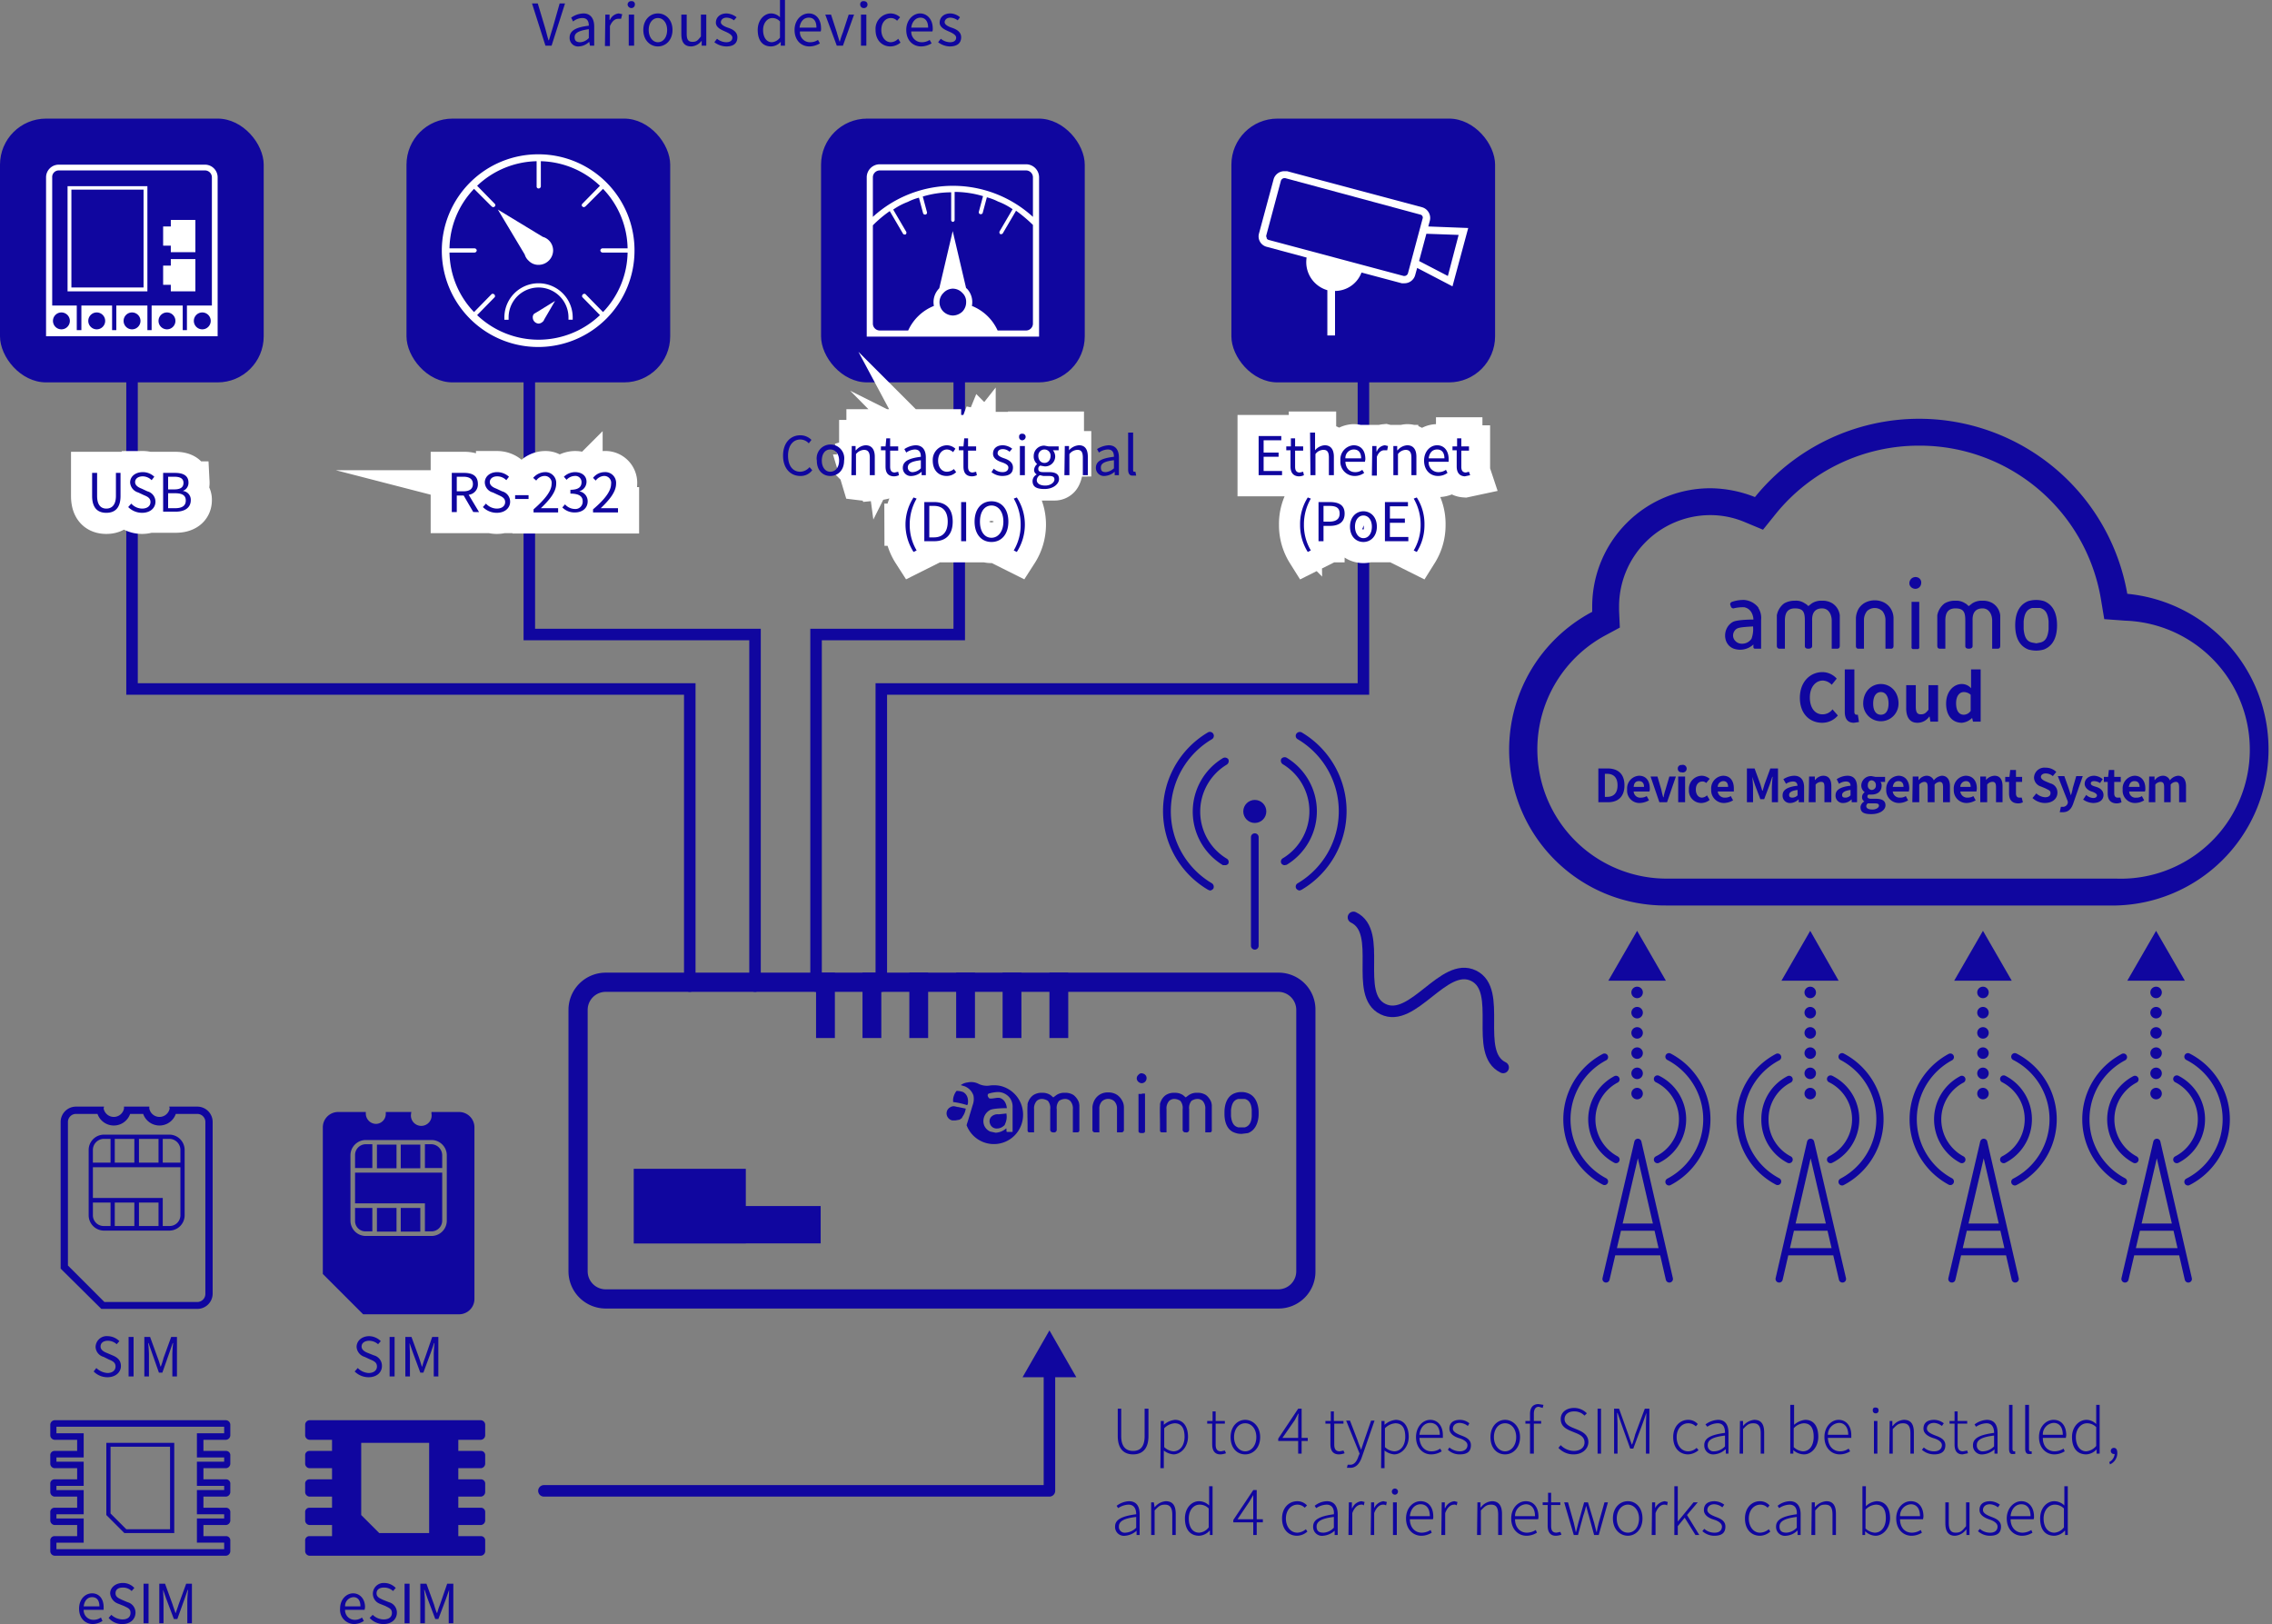 <svg xmlns="http://www.w3.org/2000/svg" viewBox="0 0 591.9 423.1"><rect x="0" y="0" width="591.9" height="423.1" fill="#808080" stroke="none"/><defs><style>.cls-1{fill:#10069f}.cls-2{fill:#fff}.cls-4,.cls-6,.cls-7{fill:none;stroke:#10069f;stroke-linecap:round}.cls-6,.cls-7{stroke-linejoin:round}.cls-4,.cls-6{stroke-width:3px}.cls-4{stroke-miterlimit:10}.cls-6{stroke-dasharray:0 5.27}.cls-7{stroke-width:1.88px}</style></defs><g id="レイヤー_2" data-name="レイヤー 2"><g id="レイヤー_2-2" data-name="レイヤー 2"><path class="cls-1" d="M500 117.4a47.9 47.9 0 0147.3 39.8l.9 5.4 5.5.4a33.6 33.6 0 01-2.4 67.2H434a33.7 33.7 0 01-15.9-63.3l3.9-2.1-.2-4.4v-1.1a23.8 23.8 0 0123.7-23.8 23 23 0 019 1.8l4.8 2 3.3-4.1a48 48 0 0137.4-17.8m0-7a55.1 55.1 0 00-42.8 20.4 32.1 32.1 0 00-11.7-2.3 30.8 30.8 0 00-30.7 30.8v1.4a40.6 40.6 0 0019.2 76.5h117.3a40.7 40.7 0 002.9-81.2 55.1 55.1 0 00-54.2-45.6z" transform="translate(0 -1.3)"/><path class="cls-1" d="M458.1 159.6a5.2 5.2 0 00-3.7-2 9.3 9.3 0 00-3.2.5c-.6.3-.5.7-.3 1.1a.7.7 0 00.7.6 10.4 10.4 0 012.8-.3c2.4.5 2.4 3.2 2.4 3.2s-4.1 0-5.3.6c-2.8 1.5-2.8 5.9.2 7a5.1 5.1 0 005.1-1.1c0 .8-.1 1.1.5 1.1h1.5v-7.5a4.9 4.9 0 00-.7-3.1m-4.3 9.3a2.3 2.3 0 01-2.2-1.5 2.1 2.1 0 01.4-2c.6-.7 1.3-.8 4.7-1a7.2 7.2 0 01-.4 3.2 2.9 2.9 0 01-2.5 1.3m25.5-7.4a4.3 4.3 0 00-1.9-3.1 4.8 4.8 0 00-2.7-.7 4.5 4.5 0 00-2.7.7l-.9.7a3.1 3.1 0 00-.9-.7 4 4 0 00-2.6-.7 5.5 5.5 0 00-2.8.7 5 5 0 00-1.9 3.1v7.9c0 .8.6.8.7.8h1.4V163c0-1.6.4-3.2 2.6-3.2s2.6 1 2.6 3.2v6.6c0 .6.5.7.9.7s1-.1 1-.7V163c-.1-2.2.9-3.2 2.6-3.2s2.5 1.6 2.5 3.2v7.3h1.4c.2 0 .7 0 .7-.8zm41.8 0a4.3 4.3 0 00-1.9-3.1 4.8 4.8 0 00-2.7-.7 4.5 4.5 0 00-2.7.7l-.9.7c-.3-.2-.6-.6-.9-.7a4.2 4.2 0 00-2.6-.7 5.2 5.2 0 00-2.8.7 5 5 0 00-1.9 3.1v7.9c0 .8.5.8.7.8h1.4V163c0-1.6.4-3.2 2.6-3.2s2.6 1 2.6 3.2v6.6c0 .6.5.7.9.7s1-.1 1-.7V163c-.1-2.2.9-3.2 2.6-3.2s2.5 1.6 2.5 3.2v7.3h1.4c.2 0 .7 0 .7-.8zm-28.5-1.7a4.5 4.5 0 00-1.9-1.7 5.5 5.5 0 00-4.6 0 4.5 4.5 0 00-1.9 1.7 5.5 5.5 0 00-.7 2.4v7.3c0 .5.3.7.6.7h1.5v-7.4a3.7 3.7 0 01.8-2.4 2.9 2.9 0 014 0 3.7 3.7 0 01.8 2.4v7.4h1.5c.3 0 .6-.2.6-.7v-7.3a4.8 4.8 0 00-.7-2.4m6.4-5.2a1.6 1.6 0 01-1.5-1 1.6 1.6 0 01.4-1.6 1.6 1.6 0 011.6-.4 1.4 1.4 0 011 1.6 1.5 1.5 0 01-1.5 1.4m1 14.9v-11.5h-2v11.5c0 .4-.1.6.3.8h1.4c.4-.2.3-.4.3-.8m32.5-11.7a7.7 7.7 0 00-2-.3 7.9 7.9 0 00-2.1.3c-1.5.6-3.4 2.1-3.4 6.3s1.9 5.7 3.4 6.3a7.9 7.9 0 002.1.3 7.7 7.7 0 002-.3c1.5-.6 3.4-2.1 3.4-6.3s-1.9-5.7-3.4-6.3m1.2 7.3c-.2 2.1-.8 3.2-2.2 3.5l-1 .2-1.1-.2c-1.4-.3-2-1.4-2.2-3.5v-2c.2-2.1.8-3.1 2.2-3.5h2.1c1.4.4 2 1.4 2.2 3.5v2m-64.8 17.9c0-4.2 2.7-6.7 5.9-6.7a5 5 0 013.7 1.7l-1.3 1.6a3.4 3.4 0 00-2.3-1.1c-1.9 0-3.4 1.7-3.4 4.4s1.3 4.4 3.3 4.4a3.2 3.2 0 002.6-1.3l1.4 1.6a5.3 5.3 0 01-4.1 1.9c-3.2 0-5.8-2.3-5.8-6.5zm11.7 3.6v-11h2.5v11.1c0 .5.3.7.5.7h.4l.3 1.9-1.3.2c-1.8 0-2.4-1.2-2.4-2.9zm4.8-2.1c0-3.2 2.2-5.1 4.6-5.1s4.6 1.9 4.6 5.1a4.6 4.6 0 11-9.2 0zm6.6 0c0-1.8-.7-3-2-3s-2 1.2-2 3 .7 2.9 2 2.9 2-1.1 2-2.9zm4.6 1.2v-6h2.5v5.6c0 1.5.4 2 1.3 2s1.3-.3 2-1.2v-6.4h2.5v9.5h-2l-.2-1.3h-.1a3.7 3.7 0 01-3.1 1.6c-2 0-2.9-1.5-2.9-3.8zm10.4-1.2c0-3.2 2-5.1 4.1-5.1a3.2 3.2 0 012.4 1.1v-4.9h2.5v13.6h-2l-.2-.9h-.1a4.2 4.2 0 01-2.6 1.2c-2.5 0-4.1-1.9-4.1-5zm6.4 1.9v-4.2a2.7 2.7 0 00-1.8-.7c-1.1 0-2 1-2 2.9s.7 3 2 3a2.2 2.2 0 001.8-1zm-97 15h2.4c2.7 0 4.4 1.4 4.4 4.4s-1.7 4.4-4.3 4.4h-2.5zm2.3 7.4c1.6 0 2.7-.9 2.7-3s-1.1-3-2.7-3h-.6v6zm5.2-1.9a3.3 3.3 0 013.1-3.6c1.9 0 2.8 1.4 2.8 3.3a1.9 1.9 0 01-.1.8h-4.1a1.7 1.7 0 001.9 1.6 2.8 2.8 0 001.5-.4l.6 1.1a5.1 5.1 0 01-2.4.7 3.2 3.2 0 01-3.3-3.5zm4.4-.7c0-.9-.4-1.5-1.3-1.5s-1.3.5-1.4 1.5zm1.7-2.7h1.8l1 3.4a19.4 19.4 0 00.5 2h.1a11.7 11.7 0 01.5-2l1-3.4h1.7l-2.3 6.7h-2zm7.1-2a.9.9 0 011-1 1 1 0 110 1.9.9.9 0 01-1-.9zm.1 2h1.8v6.7h-1.8zm2.8 3.4a3.4 3.4 0 013.4-3.6 3.3 3.3 0 012 .8l-.9 1.1a1.3 1.3 0 00-1-.4c-1 0-1.7.8-1.7 2.1s.7 2.1 1.6 2.1a2 2 0 001.3-.6l.7 1.2a3.5 3.5 0 01-2.2.8 3.2 3.2 0 01-3.2-3.5zm5.8 0a3.3 3.3 0 013.1-3.6c1.9 0 2.8 1.4 2.8 3.3v.8h-4.2a1.8 1.8 0 001.9 1.6 2.8 2.8 0 001.5-.4l.6 1.1a4.8 4.8 0 01-2.4.7 3.3 3.3 0 01-3.3-3.5zm4.4-.7c0-.9-.4-1.5-1.2-1.5a1.5 1.5 0 00-1.5 1.5zm4.9-4.8h2l1.5 4.1.5 1.7h.1l.5-1.7 1.5-4.1h2v8.8h-1.6v-3.7c0-.8.1-2 .2-2.9h-.1l-.7 2.1-1.4 3.7h-1l-1.4-3.7-.7-2.1c.1.9.2 2.1.2 2.9v3.7h-1.6zm9.3 7c0-1.4 1.2-2.2 3.9-2.5-.1-.6-.3-1.1-1.2-1.1a3.2 3.2 0 00-1.8.6l-.7-1.2a5.5 5.5 0 012.8-.9c1.7 0 2.6 1.1 2.6 3v3.9h-1.4v-.7h-.1a3.1 3.1 0 01-2 .9 1.9 1.9 0 01-2.1-2zm3.9 0v-1.4c-1.7.2-2.2.7-2.2 1.3s.4.7.9.7a1.9 1.9 0 001.3-.6zm3-4.9h1.5v.9h.1a2.7 2.7 0 012.1-1.1c1.5 0 2.1 1.1 2.1 2.7v4.2h-1.8v-3.9c0-1.1-.2-1.4-.9-1.4a1.9 1.9 0 00-1.4.7v4.6h-1.8zm6.9 4.9c0-1.4 1.2-2.2 3.9-2.5 0-.6-.3-1.1-1.2-1.1a3.2 3.2 0 00-1.8.6l-.6-1.2a5.2 5.2 0 012.8-.9c1.7 0 2.5 1.1 2.5 3v3.9h-1.4v-.7h-.1a2.9 2.9 0 01-2 .9 1.9 1.9 0 01-2.1-2zm3.9 0v-1.4c-1.6.2-2.2.7-2.2 1.3s.4.7.9.7a1.8 1.8 0 001.3-.6zm2.6 3a1.9 1.9 0 011-1.4 1.3 1.3 0 01-.6-1.2 1.5 1.5 0 01.7-1.2 2.2 2.2 0 01-.9-1.7 2.5 2.5 0 012.7-2.5l1 .2h2.5v1.3h-1.2a1.5 1.5 0 01.3 1c0 1.5-1.1 2.3-2.6 2.3h-.8a.5.5 0 00-.3.5c0 .4.3.6 1 .6h1.2c1.6 0 2.5.5 2.5 1.7s-1.4 2.3-3.7 2.3-2.8-.7-2.8-1.9zm4.8-.3c0-.5-.4-.6-1.1-.6h-1.8a.9.9 0 00-.4.7c0 .6.6.9 1.6.9s1.7-.5 1.7-1zm-.8-5.3a1.2 1.2 0 00-1.1-1.3c-.6 0-1 .5-1 1.3a1.1 1.1 0 001 1.2 1.1 1.1 0 001.1-1.2zm2.7 1.1a3.4 3.4 0 013.2-3.6c1.8 0 2.8 1.4 2.8 3.3 0 .3-.1.6-.1.8h-4.2a1.8 1.8 0 001.9 1.6 2.6 2.6 0 001.5-.4l.6 1.1a4.5 4.5 0 01-2.3.7 3.3 3.3 0 01-3.4-3.5zm4.5-.7c0-.9-.4-1.5-1.3-1.5s-1.3.5-1.5 1.5zm2.4-2.7h1.5v.9h.1a2.6 2.6 0 012-1.1 2 2 0 011.9 1.2 3 3 0 012.1-1.2c1.4 0 2.1 1.1 2.1 2.7v4.2h-1.8v-3.9c0-1.1-.3-1.4-.9-1.4a1.9 1.9 0 00-1.3.7v4.6h-1.8v-3.9c0-1.1-.3-1.4-.9-1.4a1.9 1.9 0 00-1.3.7v4.6h-1.8zM509 207a3.3 3.3 0 013.1-3.6c1.9 0 2.9 1.4 2.9 3.3 0 .3-.1.6-.1.8h-4.2a1.8 1.8 0 001.9 1.6 2.8 2.8 0 001.5-.4l.6 1.1a4.8 4.8 0 01-2.4.7 3.3 3.3 0 01-3.3-3.5zm4.4-.7c0-.9-.4-1.5-1.2-1.5a1.5 1.5 0 00-1.5 1.5zm2.5-2.7h1.5v.9a3.1 3.1 0 012.2-1.1c1.5 0 2.1 1.1 2.1 2.7v4.2H520v-3.9c0-1.1-.3-1.4-.9-1.4a1.7 1.7 0 00-1.4.7v4.6h-1.8zm7.5 4.4v-3h-1v-1.3h1.1l.2-1.8h1.5v1.8h1.6v1.3h-1.6v3c0 .7.3 1.1.9 1.1h.6l.3 1.2a2.6 2.6 0 01-1.4.3c-1.6-.1-2.2-1.1-2.2-2.6zm6.1 1.2l1-1.2a3.7 3.7 0 002.3 1c.9 0 1.4-.4 1.4-1.1s-.6-.8-1.3-1.2l-1.2-.5a2.5 2.5 0 01-1.8-2.3 2.7 2.7 0 013-2.6 3.9 3.9 0 012.8 1.1l-.9 1.1a2.9 2.9 0 00-1.9-.7c-.7 0-1.2.4-1.2.9s.6.9 1.3 1.2l1.2.5a2.4 2.4 0 011.8 2.4c0 1.5-1.2 2.7-3.3 2.7a4.8 4.8 0 01-3.2-1.3zm7.1 3.7l.3-1.4h.5a1.3 1.3 0 001.3-1v-.4l-2.6-6.6h1.7l1.1 3.1.6 1.9a10.5 10.5 0 00.5-1.9l.9-3.1h1.7l-2.4 6.9c-.5 1.6-1.3 2.5-2.8 2.5zm6.1-3.3l.8-1.2a2.9 2.9 0 001.8.8c.7 0 1-.3 1-.7s-.7-.8-1.4-1-1.8-.9-1.8-2 .9-2.1 2.5-2.1a3.7 3.7 0 012.2.9l-.7 1a3 3 0 00-1.5-.5q-.9 0-.9.6c0 .5.7.7 1.4.9s1.9.8 1.9 2.1-1 2.1-2.7 2.1a4.8 4.8 0 01-2.6-.9zm6.4-1.6v-3h-1v-1.3h1.1l.2-1.8h1.4v1.8h1.7v1.3h-1.7v3c0 .7.3 1.1.9 1.1h.7l.3 1.2a2.9 2.9 0 01-1.4.3c-1.6-.1-2.2-1.1-2.2-2.6zm3.9-1a3.3 3.3 0 013.1-3.6c1.8 0 2.8 1.4 2.8 3.3a1.9 1.9 0 01-.1.8h-4.1a1.6 1.6 0 001.8 1.6 2.4 2.4 0 001.5-.4l.6 1.1a4.5 4.5 0 01-2.3.7 3.2 3.2 0 01-3.3-3.5zm4.4-.7c0-.9-.4-1.5-1.3-1.5s-1.3.5-1.5 1.5zm2.5-2.7h1.4v.9h.1a2.7 2.7 0 012-1.1 1.9 1.9 0 011.9 1.2 3 3 0 012.1-1.2c1.4 0 2.1 1.1 2.1 2.7v4.2h-1.8v-3.9c0-1.1-.3-1.4-.9-1.4a1.9 1.9 0 00-1.3.7v4.6h-1.7v-3.9c0-1.1-.3-1.4-1-1.4a1.9 1.9 0 00-1.3.7v4.6h-1.7zM333 259.7a4.7 4.7 0 014.7 4.7v68.1a4.7 4.7 0 01-4.7 4.7H157.8a4.7 4.7 0 01-4.7-4.7v-68.1a4.7 4.7 0 014.7-4.7H333m0-5H157.8a9.7 9.7 0 00-9.7 9.7v68.1a9.7 9.7 0 009.7 9.7H333a9.6 9.6 0 009.7-9.7v-68.1a9.6 9.6 0 00-9.7-9.7z" transform="translate(0 -1.3)"/><path class="cls-1" d="M165.1 304.5h29.2v19.46h-29.2zm29.2 9.7h19.5v9.73h-19.5zm18.3-60.8h4.9v17.03h-4.9zm12.1 0h4.9v17.03h-4.9zm12.2 0h4.9v17.03h-4.9zm12.2 0h4.9v17.03h-4.9zm12.1 0h4.9v17.03h-4.9zm12.2 0h4.9v17.03h-4.9z"/><path class="cls-1" d="M263.8 295.2v1h-1.5c-.1-.1-.1-.4-.1-.7v-.2h-.1a4.5 4.5 0 01-2.7 1.1l-1.4-.3a2.9 2.9 0 01-1.8-2.5 3.3 3.3 0 011.7-3.1c.9-.5 4.2-.5 4.3-.5h.1s-.1-2.3-2-2.7h-.5l-1.4.2h-.5c-.2 0-.4-.3-.5-.5s-.2-.6.2-.8a9.7 9.7 0 012.3-.4h.3a4 4 0 013 1.7 4 4 0 01.6 2.4v5.1m-3.2-10.8a8.2 8.2 0 00-2.7-.1 4.9 4.9 0 01-3.1-.5 4.2 4.2 0 00-2.7-.3 3.6 3.6 0 00-1.8.7l1 .3a3.9 3.9 0 012.3 2.4 4.5 4.5 0 01-.2 2.5l-.6 2c-.4 1.3-.7 2.4-.9 2.9a.4.4 0 01-.1.3 7.6 7.6 0 0014.7-2 7.7 7.7 0 00-5.9-8.2" transform="translate(0 -1.3)"/><path class="cls-1" d="M252 289.1h.1s.6-2.3-1.2-3.3a5.1 5.1 0 00-1.7-.3 4.3 4.3 0 00-.9 2.2v.7a20.3 20.3 0 013.6.8zm10.2 2.3h-.1l-1.9.2h-.1a2.3 2.3 0 00-1.9.7 1.7 1.7 0 00-.3 1.7 1.8 1.8 0 001.9 1.3 2.6 2.6 0 001.7-.7.5.5 0 00.3-.4 4.3 4.3 0 00.4-2.7zm53.3-3.1a4.5 4.5 0 00-1.3-1.7 3.9 3.9 0 00-2.3-.6 3.6 3.6 0 00-2.2.6l-.8.6-.7-.6a3.8 3.8 0 00-2.2-.6 3.9 3.9 0 00-2.3.6 3.7 3.7 0 00-1.3 1.7 1.8 1.8 0 00-.2 1c-.1.8 0 3.4 0 5.1v1.3c0 .2 0 .6.5.6h1.2v-6a2.9 2.9 0 01.7-2.2 2 2 0 011.4-.5 3 3 0 011.5.5 2.9 2.9 0 01.6 2.2v5.4a.7.7 0 00.8.6.7.7 0 00.9-.6v-5.4a2.9 2.9 0 01.6-2.2 3 3 0 011.5-.5 2 2 0 011.4.5 2.9 2.9 0 01.7 2.2v6h1.2c.5 0 .5-.4.5-.6v-6.4a3.6 3.6 0 00-.2-1m-34.5 0a4.5 4.5 0 00-1.3-1.7 3.9 3.9 0 00-2.3-.6 3.6 3.6 0 00-2.2.6l-.8.6-.7-.6a3.8 3.8 0 00-2.2-.6 3.9 3.9 0 00-2.3.6 3.7 3.7 0 00-1.3 1.7 1.8 1.8 0 00-.2 1c-.1.8 0 3.4 0 5.1v1.3c0 .2 0 .6.5.6h1.2v-6a2.9 2.9 0 01.7-2.2 2 2 0 011.4-.5 3 3 0 011.5.5 2.9 2.9 0 01.6 2.2v5.4a.7.7 0 00.8.6.7.7 0 00.9-.6v-5.4a2.9 2.9 0 01.6-2.2 3 3 0 011.5-.5 2 2 0 011.4.5 2.9 2.9 0 01.7 2.2v6h1.1c.6 0 .6-.4.6-.6v-6.4a3.6 3.6 0 00-.2-1m45.1 3.8c-.1 1.7-.7 2.6-1.8 2.9h-1.7c-1.2-.3-1.7-1.2-1.9-2.9v-1.6c.2-1.7.7-2.6 1.9-2.9h1.7c1.1.3 1.7 1.2 1.8 2.9v1.6m1.8-1.1c0-1-.3-4-2.8-4.9a4.5 4.5 0 00-1.6-.3h-.1a4.7 4.7 0 00-1.7.3c-2.5.9-2.7 3.9-2.7 4.9v.6c0 1 .2 4 2.7 4.8a4.7 4.7 0 001.7.3h.1l1.6-.2c2.5-.9 2.8-3.9 2.8-4.9v-.6m-30.1-10a1 1 0 00-1.2.3 1.2 1.2 0 00-.4 1.3 1.4 1.4 0 001.2.9 1.3 1.3 0 001.3-1.2 1.2 1.2 0 00-.9-1.3m-.3 5.3h-.9v9.7c0 .4.4.5.9.5s.8-.1.8-.5v-9.8h-.8m-6.9.1a4.3 4.3 0 00-1.9-.4 4.1 4.1 0 00-1.9.4 3.9 3.9 0 00-1.6 1.5 4.7 4.7 0 00-.6 1.9v6a.6.6 0 00.6.6h1.2v-6.1a2.7 2.7 0 01.7-2 2.4 2.4 0 013.2 0 2.7 2.7 0 01.7 2v6.1h1.2a.6.6 0 00.6-.6v-6a3.6 3.6 0 00-.6-1.9 3.9 3.9 0 00-1.6-1.5m-39.1 3.8l-1.9-.4h-.1l-.9-.2h-.1a1.7 1.7 0 00-1 .3 1.8 1.8 0 00-.9 1.6 1.9 1.9 0 001.5 1.8h.8l1.1-.2.4-.3a.5.5 0 00.3-.4 4.7 4.7 0 00.9-2.2h-.1zM138.6 2.2h1.5l1.8 6c.4 1.3.6 2.3 1 3.6h.1l1.1-3.6 1.7-6h1.4l-3.5 11h-1.6zm9.8 8.9c0-1.8 1.6-2.7 5-3.1 0-1-.3-2-1.7-2a3.9 3.9 0 00-2.4.9l-.5-1a5.8 5.8 0 013.2-1.1c1.9 0 2.8 1.4 2.8 3.4v5h-1.1l-.2-1a4.2 4.2 0 01-2.7 1.2 2.2 2.2 0 01-2.4-2.3zm5 .1V8.9c-2.7.4-3.7 1-3.7 2.1s.7 1.3 1.5 1.3a3.3 3.3 0 002.2-1.1zm4.3-6.1h1.1v1.4h.1a2.8 2.8 0 012.3-1.7l.9.2-.3 1.2h-.8c-.7 0-1.5.5-2.1 1.9v5.2h-1.3zm5.8-2.6a.9.9 0 011-.9.8.8 0 01.9.9.9.9 0 01-.9.9 1 1 0 01-1-.9zm.3 2.6h1.4v8.1h-1.4zm3.8 4c0-2.7 1.8-4.3 3.8-4.3s3.8 1.6 3.8 4.3-1.8 4.3-3.8 4.3-3.8-1.6-3.8-4.3zm6.2 0c0-1.8-1-3.1-2.4-3.1S169 7.3 169 9.1s1 3.2 2.4 3.2 2.4-1.3 2.4-3.2zm3.7 1.1V5.1h1.4v5c0 1.5.4 2.1 1.5 2.1s1.4-.4 2.2-1.4V5.1h1.4v8.1h-1.2v-1.3a3.6 3.6 0 01-2.7 1.5c-1.8 0-2.6-1.1-2.6-3.2zm8.6 2.1l.7-.9a3.9 3.9 0 002.4.9c1.1 0 1.6-.5 1.6-1.2s-1-1.2-1.9-1.6-2.4-1-2.4-2.3 1-2.4 2.8-2.4a4.6 4.6 0 012.6 1l-.7.8a3.2 3.2 0 00-1.9-.7c-1 0-1.5.6-1.5 1.2s.9 1.1 1.8 1.4 2.5.9 2.5 2.5-1 2.4-2.9 2.4a5.3 5.3 0 01-3.1-1.1zm11.3-3.2c0-2.6 1.7-4.3 3.5-4.3a3.3 3.3 0 012.3 1V1.3h1.3v11.9h-1.1v-1a3.5 3.5 0 01-2.5 1.2c-2.2 0-3.5-1.5-3.5-4.3zm5.8 2V6.9a2.6 2.6 0 00-2-.9c-1.3 0-2.4 1.3-2.4 3.1s.8 3.2 2.3 3.2a2.9 2.9 0 002.1-1.2zm3.8-2c0-2.6 1.8-4.3 3.7-4.3s3.2 1.5 3.2 3.9a1.9 1.9 0 01-.1.8h-5.4a2.6 2.6 0 002.7 2.8 3.6 3.6 0 002-.6l.5.9a5.4 5.4 0 01-2.7.8c-2.2 0-3.9-1.6-3.9-4.3zm5.7-.6c0-1.7-.7-2.6-2-2.6s-2.2 1-2.4 2.6zm2.3-3.4h1.5l1.5 4.6c.2.8.5 1.6.7 2.4h.1a22.5 22.5 0 01.8-2.4l1.5-4.6h1.4l-2.9 8.1H218zm9.1-2.6a.8.8 0 01.9-.9c.6 0 1 .3 1 .9a.9.9 0 01-1 .9.9.9 0 01-.9-.9zm.2 2.6h1.4v8.1h-1.4zm3.8 4a4 4 0 014-4.3 3.8 3.8 0 012.4 1l-.8.9a2.2 2.2 0 00-1.6-.7c-1.5 0-2.5 1.3-2.5 3.1s1 3.2 2.5 3.2a2.8 2.8 0 001.9-.9l.6 1a4.2 4.2 0 01-2.6 1c-2.2 0-3.9-1.6-3.9-4.3zm8 0c0-2.6 1.8-4.3 3.6-4.3s3.3 1.5 3.3 3.9a1.9 1.9 0 01-.1.8h-5.5a2.7 2.7 0 002.7 2.8 3.7 3.7 0 002.1-.6l.5.9a5.4 5.4 0 01-2.7.8c-2.2 0-3.9-1.6-3.9-4.3zm5.7-.6c0-1.7-.8-2.6-2-2.6s-2.2 1-2.4 2.6zm2.6 3.8l.7-.9a3.9 3.9 0 002.4.9c1.1 0 1.6-.5 1.6-1.2s-1-1.2-1.9-1.6-2.4-1-2.4-2.3 1-2.4 2.8-2.4a4 4 0 012.5 1l-.6.8a3.4 3.4 0 00-1.9-.7c-1 0-1.5.6-1.5 1.2s.9 1.1 1.8 1.4 2.5.9 2.5 2.5-1.1 2.4-3 2.4a5.2 5.2 0 01-3-1.1zm46.8 363.1v-7.1h.9v7.1c0 3 1.4 3.9 3.1 3.9s3-.9 3-3.9v-7.1h1v7.1c0 3.7-1.9 4.8-4 4.8s-4-1.1-4-4.8zm11.2-3.9h.8v1a5.1 5.1 0 012.9-1.3c2.2 0 3.4 1.8 3.4 4.4s-1.8 4.6-3.8 4.6a4.7 4.7 0 01-2.5-1v4.6h-.9zm6.2 4.1c0-2.1-.7-3.5-2.6-3.5a4.2 4.2 0 00-2.7 1.3v4.9a3.9 3.9 0 002.4 1.1c1.7 0 2.9-1.5 2.9-3.8zm7.2 2v-5.4h-1.3v-.7h1.4V369h.8v2.5h2.4v.7h-2.4v5.4c0 1.1.3 1.8 1.4 1.8l1-.2.3.7a4.4 4.4 0 01-1.5.3c-1.5 0-2.1-1.1-2.1-2.6zm4.8-1.9c0-2.8 1.8-4.5 3.8-4.5s3.9 1.7 3.9 4.5-1.8 4.5-3.9 4.5-3.8-1.6-3.8-4.5zm6.7 0c0-2.1-1.2-3.6-2.9-3.6s-2.9 1.5-2.9 3.6 1.3 3.7 2.9 3.7 2.9-1.5 2.9-3.7zm13.4 1h-1.6v3.3h-.9v-3.3H333v-.6l5.2-7.8h.9v7.6h1.6zm-2.5-.8v-4.3a13.4 13.4 0 01.1-2h-.1l-.9 1.7-3.2 4.6zm8.4 1.7v-5.4h-1.3v-.7h1.4V369h.8v2.5h2.5v.7h-2.4v5.4c0 1.1.3 1.8 1.4 1.8l1-.2.3.7a4.4 4.4 0 01-1.5.3c-1.6 0-2.2-1.1-2.2-2.6zm4.3 6.1l.2-.8h.7c1 0 1.7-.9 2.1-2.2l.3-.7-3.5-8.6h1l2 5.2c.2.7.6 1.6.9 2.4l.8-2.4 1.8-5.2h.9l-3.3 9.5c-.5 1.5-1.4 2.8-3 2.8zm9-12.2h.8v1a5.1 5.1 0 012.9-1.3c2.2 0 3.4 1.8 3.4 4.4s-1.8 4.6-3.8 4.6a4.7 4.7 0 01-2.5-1v4.6h-.9zm6.2 4.1c0-2.1-.7-3.5-2.6-3.5a4.2 4.2 0 00-2.7 1.3v4.9a3.9 3.9 0 002.4 1.1c1.7 0 2.9-1.5 2.9-3.8zm2.8.1c0-2.7 1.8-4.5 3.7-4.5s3.3 1.5 3.3 4v.7h-6.1c.1 2.1 1.3 3.5 3.1 3.5a3.9 3.9 0 002.3-.7l.4.7a5.2 5.2 0 01-2.8.8c-2.1 0-3.9-1.7-3.9-4.5zm6.2-.6c0-2-1-3.1-2.5-3.1s-2.6 1.2-2.8 3.1zm2.1 3.9l.4-.6a4.3 4.3 0 002.7 1c1.3 0 2-.7 2-1.6s-1.1-1.5-2.1-1.8-2.6-1-2.6-2.5 1-2.3 2.8-2.3a3.9 3.9 0 012.4.9l-.4.7a3.6 3.6 0 00-2.1-.8c-1.2 0-1.8.7-1.8 1.5s1 1.3 2 1.7 2.7.9 2.7 2.6-1 2.4-2.9 2.4a4.4 4.4 0 01-3.1-1.2zm11.1-3.3c0-2.8 1.8-4.5 3.8-4.5s3.9 1.7 3.9 4.5-1.8 4.5-3.9 4.5-3.8-1.6-3.8-4.5zm6.7 0c0-2.1-1.2-3.6-2.9-3.6s-2.9 1.5-2.9 3.6 1.3 3.7 2.9 3.7 2.9-1.5 2.9-3.7zm6.9-7.6l-1-.3c-.9 0-1.3.7-1.3 1.9v1.8h1.9v.7h-1.9v7.8h-1v-7.8h-1.2v-.7h1.2v-1.8c0-1.7.8-2.6 2.2-2.6l1.3.2zm4.1 10.4l.6-.7a4.9 4.9 0 003.4 1.5c1.7 0 2.8-.9 2.8-2.2s-.9-1.9-2.1-2.4l-1.7-.7c-1.1-.5-2.4-1.2-2.4-3s1.5-2.9 3.5-2.9a4.6 4.6 0 013.3 1.4l-.6.6a3.7 3.7 0 00-2.7-1.1c-1.5 0-2.5.8-2.5 2s1.1 1.8 2 2.2l1.7.7c1.3.6 2.5 1.4 2.5 3.1s-1.5 3.2-3.8 3.2a5.3 5.3 0 01-4-1.7zm10.2-10.2h.9V380h-.9zm4.3 0h1.3l2.4 6.7.9 2.6h.1a25.8 25.8 0 00.8-2.6l2.5-6.7h1.2V380h-.9v-7.4c0-1 .1-2.2.1-3.2l-.9 2.6-2.5 6.7h-.8l-2.4-6.7-.9-2.6h-.1c0 1 .1 2.2.1 3.2v7.4h-.9zm15.4 7.4c0-2.8 1.8-4.5 3.9-4.5a3.3 3.3 0 012.5 1.1l-.5.6a2.8 2.8 0 00-2-.8c-1.7 0-3 1.5-3 3.6s1.2 3.7 3 3.7a3.2 3.2 0 002.2-.9l.5.6a4.4 4.4 0 01-2.7 1.1c-2.2 0-3.9-1.6-3.9-4.5zm8.1 2.1c0-1.8 1.6-2.7 5.4-3.2 0-1.2-.3-2.5-1.9-2.5a4.8 4.8 0 00-2.7.9l-.5-.6a5.9 5.9 0 013.3-1.2c2 0 2.7 1.5 2.7 3.4v5.4h-.7v-1.1h-.1a4.8 4.8 0 01-3 1.3 2.3 2.3 0 01-2.5-2.4zm5.4.3v-2.8c-3.4.4-4.5 1.2-4.5 2.5a1.5 1.5 0 001.7 1.6 4 4 0 002.8-1.3zm3.9-6.6h.8v1.3a4.3 4.3 0 012.9-1.6c1.8 0 2.6 1.1 2.6 3.3v5.5h-.9v-5.3c0-1.8-.6-2.6-1.9-2.6s-1.7.5-2.7 1.5v6.4h-.9zm13.9 7.6v.9h-.8v-12.7h1v5.2a5.1 5.1 0 012.9-1.3c2.3 0 3.4 1.8 3.4 4.4s-1.7 4.6-3.7 4.6a4.2 4.2 0 01-2.8-1.1zm5.3-3.5c0-2.1-.7-3.5-2.6-3.5a3.8 3.8 0 00-2.6 1.3v4.9a3.9 3.9 0 002.4 1.1c1.7 0 2.8-1.5 2.8-3.8zm2.8.1c0-2.7 1.8-4.5 3.7-4.5s3.3 1.5 3.3 4v.7h-6.1c.1 2.1 1.3 3.5 3.2 3.5a3.8 3.8 0 002.2-.7l.4.7a5.1 5.1 0 01-2.7.8c-2.2 0-4-1.7-4-4.5zm6.2-.6c0-2-1-3.1-2.4-3.1a3.1 3.1 0 00-2.9 3.1zm6.4-6.4a.6.6 0 01.7-.7c.5 0 .8.2.8.7a.7.7 0 01-.8.8.7.7 0 01-.7-.8zm.3 2.8h.9v8.5h-.9zm4.1 0h.7v1.3h.1a3.9 3.9 0 012.9-1.6c1.8 0 2.6 1.1 2.6 3.3v5.5h-.9v-5.3c0-1.8-.6-2.6-1.9-2.6s-1.7.5-2.7 1.5v6.4h-.9zm8.4 7.5l.5-.6a3.9 3.9 0 002.7 1c1.3 0 2-.7 2-1.6s-1.1-1.5-2.1-1.8-2.7-1-2.7-2.5 1-2.3 2.8-2.3a4.2 4.2 0 012.5.9l-.5.7a3.6 3.6 0 00-2-.8c-1.3 0-1.9.7-1.9 1.5s1 1.3 2 1.7 2.8.9 2.8 2.6-1.1 2.4-2.9 2.4a4.8 4.8 0 01-3.2-1.2zm8.5-1.4v-5.4h-1.3v-.7h1.3V369h.8v2.5h2.5v.7H510v5.4c0 1.1.3 1.8 1.4 1.8l1.1-.2.2.7-1.4.3c-1.6 0-2.1-1.1-2.1-2.6zm4.8.2c0-1.8 1.7-2.7 5.5-3.2 0-1.2-.4-2.5-2-2.5a5.1 5.1 0 00-2.7.9l-.4-.6a5.8 5.8 0 013.2-1.2c2.1 0 2.8 1.5 2.8 3.4v5.4h-.8v-1.1a5.1 5.1 0 01-3 1.3 2.3 2.3 0 01-2.6-2.4zm5.5.3v-2.8c-3.4.4-4.5 1.2-4.5 2.5a1.5 1.5 0 001.7 1.6 4.2 4.2 0 002.8-1.3zm3.9.6v-11.4h.9v11.5c0 .4.2.6.4.6h.3v.7h-.6c-.7.1-1-.4-1-1.4zm4.2 0v-11.4h1v11.5c0 .4.1.6.4.6h.3v.7h-.6q-1.1.1-1.1-1.4zm3.6-3c0-2.7 1.8-4.5 3.8-4.5s3.3 1.5 3.3 4c0 .2-.1.5-.1.7h-6c0 2.1 1.2 3.5 3.1 3.5a4.5 4.5 0 002.3-.7l.3.7a5.1 5.1 0 01-2.7.8c-2.2 0-4-1.7-4-4.5zm6.2-.6c0-2-.9-3.1-2.4-3.1a3 3 0 00-2.8 3.1zm2.4.6c0-2.7 1.8-4.5 3.8-4.5a3.6 3.6 0 012.5 1.1v-5h.9V380h-.8v-1.1a3.9 3.9 0 01-2.7 1.3c-2.3 0-3.7-1.6-3.7-4.5zm6.3 2.3v-4.9a3.3 3.3 0 00-2.4-1c-1.6 0-2.9 1.5-2.9 3.6s1 3.7 2.7 3.7a3.8 3.8 0 002.6-1.4zm3.4 4.2a2.6 2.6 0 001.4-2.1h-.2a.8.8 0 110-1.6c.6 0 .9.5.9 1.3a3.2 3.2 0 01-1.9 3zm-259 16.8c0-1.8 1.7-2.7 5.5-3.2 0-1.2-.4-2.5-2-2.5a5.1 5.1 0 00-2.7.9l-.4-.6a5.8 5.8 0 013.2-1.2c2.1 0 2.8 1.5 2.8 3.4v5.4h-.8v-1.1a5.1 5.1 0 01-3 1.3 2.3 2.3 0 01-2.6-2.4zm5.5.3v-2.8c-3.4.4-4.5 1.2-4.5 2.5a1.5 1.5 0 001.7 1.6 4.2 4.2 0 002.8-1.3zm3.9-6.6h.7l.2 1.3a4.1 4.1 0 012.9-1.6c1.8 0 2.6 1.1 2.6 3.3v5.5h-.9v-5.3c0-1.8-.6-2.6-1.9-2.6s-1.7.5-2.7 1.5v6.4h-.9zm8.8 4.2c0-2.7 1.7-4.5 3.7-4.5a3.8 3.8 0 012.6 1.1v-5h.9v12.7h-.7v-1.1h-.1a3.9 3.9 0 01-2.7 1.3c-2.3 0-3.7-1.6-3.7-4.5zm6.2 2.3v-4.9a3.2 3.2 0 00-2.4-1c-1.6 0-2.8 1.5-2.8 3.6s.9 3.7 2.7 3.7a3.4 3.4 0 002.5-1.4zm14.1-1.3h-1.6v3.3h-.9v-3.3h-5.2v-.6l5.2-7.8h.9v7.6h1.6zm-2.5-.8v-6.3l-1 1.7-3.1 4.6zm7.5-.2c0-2.8 1.8-4.5 4-4.5a3.4 3.4 0 012.5 1.1l-.6.6a2.6 2.6 0 00-1.9-.8c-1.7 0-3 1.5-3 3.6s1.2 3.7 3 3.7a3.6 3.6 0 002.2-.9l.4.6a4.1 4.1 0 01-2.7 1.1c-2.2 0-3.9-1.6-3.9-4.5zm8.1 2.1c0-1.8 1.7-2.7 5.4-3.2.1-1.2-.3-2.5-1.9-2.5a5.1 5.1 0 00-2.7.9l-.4-.6a5.3 5.3 0 013.2-1.2c2 0 2.8 1.5 2.8 3.4v5.4h-.8v-1.1a5.1 5.1 0 01-3 1.3 2.3 2.3 0 01-2.6-2.4zm5.4.3v-2.8c-3.3.4-4.5 1.2-4.5 2.5s.8 1.6 1.8 1.6a4 4 0 002.7-1.3zm3.9-6.6h.8v1.5h.1a2.9 2.9 0 012.4-1.8l.8.2-.2.9a.8.8 0 00-.7-.2c-.8 0-1.7.6-2.3 2.2v5.7h-1zm5.8 0h.8v1.5a3.1 3.1 0 012.4-1.8l.9.2-.2.9a1.2 1.2 0 00-.8-.2c-.8 0-1.7.6-2.3 2.2v5.7h-.9zm5.4-2.8a.8.8 0 011.6 0 .8.8 0 11-1.6 0zm.3 2.8h1v8.5h-1zm3.4 4.2c0-2.7 1.8-4.5 3.8-4.5s3.3 1.5 3.3 4a1.7 1.7 0 01-.1.7h-6c0 2.1 1.3 3.5 3.1 3.5a4.5 4.5 0 002.3-.7l.3.7a5.1 5.1 0 01-2.7.8c-2.2 0-4-1.7-4-4.5zm6.2-.6c0-2-.9-3.1-2.4-3.1s-2.6 1.2-2.8 3.1zm3.1-3.6h.8v1.5h.1a2.9 2.9 0 012.4-1.8l.8.2-.2.9a.8.8 0 00-.7-.2c-.8 0-1.7.6-2.3 2.2v5.7h-1zm9.3 0h.8v1.3h.1a3.9 3.9 0 012.9-1.6c1.7 0 2.6 1.1 2.6 3.3v5.5h-1v-5.3c0-1.8-.5-2.6-1.8-2.6s-1.7.5-2.7 1.5v6.4h-1zm8.8 4.2c0-2.7 1.8-4.5 3.8-4.5s3.3 1.5 3.3 4a1.7 1.7 0 01-.1.7h-6c0 2.1 1.3 3.5 3.1 3.5a4.5 4.5 0 002.3-.7l.3.7a5.1 5.1 0 01-2.7.8c-2.2 0-4-1.7-4-4.5zm6.2-.6c0-2-.9-3.1-2.4-3.1a3 3 0 00-2.8 3.1zm3.3 2.5v-5.4h-1.3v-.7h1.4v-2.5h.8v2.5h2.4v.7h-2.4v5.4c0 1.1.3 1.8 1.4 1.8l1-.2.3.7a4.4 4.4 0 01-1.5.3c-1.5 0-2.1-1.1-2.1-2.6zm4.3-6.1h1l1.5 5.3c.2.9.4 1.6.5 2.4h.1l.6-2.4 1.5-5.3h1l1.6 5.3.6 2.4h.1c.1-.8.3-1.5.5-2.4l1.5-5.3h.9l-2.4 8.5h-1.2l-1.4-5.1c-.3-.9-.4-1.6-.7-2.5a18.2 18.2 0 01-.7 2.5l-1.4 5.1H410zm12.7 4.2c0-2.8 1.8-4.5 3.9-4.5s3.8 1.7 3.8 4.5-1.8 4.5-3.8 4.5-3.9-1.6-3.9-4.5zm6.8 0c0-2.1-1.3-3.6-2.9-3.6s-2.9 1.5-2.9 3.6 1.2 3.7 2.9 3.7 2.9-1.5 2.9-3.7zm3.4-4.2h.8v1.5a3.2 3.2 0 012.5-1.8l.8.2-.2.9a1.1 1.1 0 00-.8-.2c-.7 0-1.6.6-2.2 2.2v5.7h-1zm5.8-4.2h.9v9.2l4.1-5h1.1l-2.8 3.3 3.2 5.2h-1l-2.8-4.5-1.8 2.2v2.3h-.9zm7.3 11.7l.5-.6a3.9 3.9 0 002.7 1c1.3 0 1.9-.7 1.9-1.6s-1.1-1.5-2.1-1.8-2.6-1-2.6-2.5 1-2.3 2.8-2.3a4.5 4.5 0 012.5.9l-.5.7a3.6 3.6 0 00-2.1-.8c-1.2 0-1.8.7-1.8 1.5s1 1.3 2 1.7 2.7.9 2.7 2.6-1 2.4-2.9 2.4a4.6 4.6 0 01-3.1-1.2zm11.1-3.3c0-2.8 1.8-4.5 3.9-4.5a3.3 3.3 0 012.5 1.1l-.5.6a2.6 2.6 0 00-1.9-.8c-1.7 0-3 1.5-3 3.6s1.2 3.7 2.9 3.7a3.6 3.6 0 002.3-.9l.4.6a4.1 4.1 0 01-2.7 1.1c-2.2 0-3.9-1.6-3.9-4.5zm8.1 2.1c0-1.8 1.7-2.7 5.4-3.2.1-1.2-.3-2.5-1.9-2.5a5.1 5.1 0 00-2.7.9l-.4-.6a5.3 5.3 0 013.2-1.2c2 0 2.8 1.5 2.8 3.4v5.4h-.8v-1.1h-.1a4.6 4.6 0 01-2.9 1.3 2.3 2.3 0 01-2.6-2.4zm5.4.3v-2.8c-3.3.4-4.5 1.2-4.5 2.5s.8 1.6 1.8 1.6a4 4 0 002.7-1.3zm3.9-6.6h.8v1.3a4.3 4.3 0 013-1.6c1.7 0 2.5 1.1 2.5 3.3v5.5h-.9v-5.3c0-1.8-.5-2.6-1.9-2.6s-1.6.5-2.6 1.5v6.4h-1zm14 7.6h-.1v.9h-.7v-12.7h.9v5.2a4.5 4.5 0 012.8-1.3c2.3 0 3.5 1.8 3.5 4.4s-1.8 4.6-3.8 4.6a4 4 0 01-2.6-1.1zm5.3-3.5c0-2.1-.7-3.5-2.6-3.5a4 4 0 00-2.7 1.3v4.9a3.9 3.9 0 002.4 1.1c1.7 0 2.9-1.5 2.9-3.8zm2.7.1c0-2.7 1.8-4.5 3.8-4.5s3.3 1.5 3.3 4c0 .2-.1.5-.1.7h-6c0 2.1 1.2 3.5 3.1 3.5a4.5 4.5 0 002.3-.7l.3.7a5.1 5.1 0 01-2.7.8c-2.2 0-4-1.7-4-4.5zm6.2-.6c0-2-.9-3.1-2.4-3.1a3 3 0 00-2.8 3.1zm6.6 1.8v-5.4h.9v5.3c0 1.8.5 2.6 1.8 2.6s1.7-.5 2.7-1.7v-6.2h.9v8.5h-.8v-1.4h-.1a3.9 3.9 0 01-2.9 1.6c-1.7 0-2.5-1.1-2.5-3.3zm8.5 2.1l.5-.6a3.9 3.9 0 002.7 1c1.3 0 1.9-.7 1.9-1.6s-1.1-1.5-2-1.8-2.7-1-2.7-2.5 1-2.3 2.8-2.3a4.5 4.5 0 012.5.9l-.5.7a3.6 3.6 0 00-2.1-.8c-1.2 0-1.8.7-1.8 1.5s1 1.3 2 1.7 2.7.9 2.7 2.6-1 2.4-2.9 2.4a4.6 4.6 0 01-3.1-1.2zm7.5-3.3c0-2.7 1.9-4.5 3.8-4.5s3.3 1.5 3.3 4a1.7 1.7 0 01-.1.7h-6c0 2.1 1.3 3.5 3.1 3.5a4.5 4.5 0 002.3-.7l.3.7a5.1 5.1 0 01-2.7.8c-2.2 0-4-1.7-4-4.5zm6.2-.6c0-2-.9-3.1-2.4-3.1s-2.6 1.2-2.8 3.1zm2.5.6c0-2.7 1.7-4.5 3.7-4.5a3.8 3.8 0 012.6 1.1v-5h.9v12.7h-.7v-1.1h-.1a3.9 3.9 0 01-2.7 1.3c-2.4 0-3.7-1.6-3.7-4.5zm6.2 2.3v-4.9a3.3 3.3 0 00-2.4-1c-1.6 0-2.9 1.5-2.9 3.6s1 3.7 2.8 3.7a3.4 3.4 0 002.5-1.4zM92.5 319.4a2.7 2.7 0 002.8 2.7H97V316h-4.5zm4.5-20h-1.7a2.8 2.8 0 00-2.8 2.8v3.4H97z" transform="translate(0 -1.3)"/><path class="cls-1" d="M104.4 298.2h5.1v6.16h-5.1zm-6.2 0h5.1v6.16h-5.1zm0 16.5h5.1v6.16h-5.1z"/><path class="cls-1" d="M112.4 299.4h-1.7v6.2h4.5v-3.4a2.9 2.9 0 00-2.8-2.8z" transform="translate(0 -1.3)"/><path class="cls-1" d="M119.6 291h-7.2v.4a2.7 2.7 0 11-5.3 0 .8.8 0 01.1-.4h-6.7v.4a2.6 2.6 0 01-2.6 2.7 2.7 2.7 0 01-2.6-2.7v-.4H88a4 4 0 00-3.9 4v38.2l10.5 10.5h25a4 4 0 004-3.9V295a4 4 0 00-4-4zm-3.2 14.6v13.8a4 4 0 01-4 3.9H95.3a4 4 0 01-4-3.9v-17.2a4 4 0 014-3.9h17.1a4 4 0 014 3.9z" transform="translate(0 -1.3)"/><path class="cls-1" d="M104.4 314.7h5.1v6.16h-5.1z"/><path class="cls-1" d="M92.5 314.8h18.2v7.3h1.7a2.8 2.8 0 002.8-2.7v-12.6H92.5zm-41.1-23.3a2.1 2.1 0 012.1 2.1v44.8a2.1 2.1 0 01-2.1 2.1H27.2l-9.5-9.5v-37.4a2.1 2.1 0 012.1-2.1h5.6a4.5 4.5 0 008.5 0h3.4a4.5 4.5 0 008.5 0h5.6m0-1.9h-7.3c0 .2.1.3.1.5a2.7 2.7 0 01-5.3 0v-.5h-6.6v.5a2.7 2.7 0 01-5.3 0c0-.2.1-.3.1-.5h-7.3a4 4 0 00-4 4v38.2l10.6 10.5h25a4 4 0 004-3.9v-44.8a4 4 0 00-4-4z" transform="translate(0 -1.3)"/><path class="cls-1" d="M44.2 296.9H27a4 4 0 00-3.9 3.9V318a4 4 0 003.9 3.9h17.2a4 4 0 003.9-3.9v-17.2a4 4 0 00-3.9-3.9zm-2.9 1.1v6.2h-5.1V298zm-6.3 0v6.2h-5.1V298zm-10.8 2.8A2.9 2.9 0 0127 298h1.8v6.2h-4.6zm2.8 19.9a2.8 2.8 0 01-2.8-2.7v-3.4h4.6v6.1zm2.9 0v-6.1H35v6.1zm6.3 0v-6.1h5.1v6.1zM47 318a2.8 2.8 0 01-2.8 2.7h-1.8v-7.3H24.2v-8H47zm-4.6-13.8V298h1.8a2.9 2.9 0 012.8 2.8v3.4zm1.9 74v21.5H32.9l-4.1-4.1v-17.4h15.5m1.1-1H27.7V396l4.7 4.7h13v-23.5z" transform="translate(0 -1.3)"/><path class="cls-1" d="M58.4 373v1.7h-7.1v6.3h7.1v1.1h-7.1v6.3h7.1v1.1h-7.1v6.3h7.1v1.1h-7.1v6.3h7.1v1.7H14.7v-1.7h7.1v-6.3h-7.1v-1.1h7.1v-6.3h-7.1v-1.1h7.1v-6.3h-7.1V381h7.1v-6.3h-7.1V373h43.7m.5-1.7H14.2a1.2 1.2 0 00-1.1 1.2v2.7a1.2 1.2 0 001.1 1.2h5.9v2.9h-5.9a1.1 1.1 0 00-1.1 1.2v2.1a1.2 1.2 0 001.1 1.2h5.9v2.9h-5.9a1.1 1.1 0 00-1.1 1.2v2.1a1.2 1.2 0 001.1 1.2h5.9v2.9h-5.9a1.1 1.1 0 00-1.1 1.2v2.1a1.2 1.2 0 001.1 1.2h5.9v2.9h-5.9a1.1 1.1 0 00-1.1 1.2v2.7a1.2 1.2 0 001.1 1.2h44.7a1.2 1.2 0 001.1-1.2v-2.7a1.1 1.1 0 00-1.1-1.2H53v-2.9h5.9a1.2 1.2 0 001.1-1.2v-2.1a1.1 1.1 0 00-1.1-1.2H53v-2.9h5.9A1.2 1.2 0 0060 390v-2.1a1.1 1.1 0 00-1.1-1.2H53v-2.9h5.9a1.2 1.2 0 001.1-1.2v-2.1a1.1 1.1 0 00-1.1-1.2H53v-2.9h5.9a1.2 1.2 0 001.1-1.2v-2.7a1.2 1.2 0 00-1.1-1.2zm66.4 5.1a1.2 1.2 0 001.1-1.2v-2.7a1.2 1.2 0 00-1.1-1.2H80.6a1.2 1.2 0 00-1.1 1.2v2.7a1.2 1.2 0 001.1 1.2h5.9v2.9h-5.9a1.1 1.1 0 00-1.1 1.2v2.1a1.2 1.2 0 001.1 1.2h5.9v2.9h-5.9a1.1 1.1 0 00-1.1 1.2v2.1a1.2 1.2 0 001.1 1.2h5.9v2.9h-5.9a1.1 1.1 0 00-1.1 1.2v2.1a1.2 1.2 0 001.1 1.2h5.9v2.9h-5.9a1.1 1.1 0 00-1.1 1.2v2.7a1.2 1.2 0 001.1 1.2h44.7a1.2 1.2 0 001.1-1.2v-2.7a1.1 1.1 0 00-1.1-1.2h-5.9v-2.9h5.9a1.2 1.2 0 001.1-1.2v-2.1a1.1 1.1 0 00-1.1-1.2h-5.9v-2.9h5.9a1.2 1.2 0 001.1-1.2v-2.1a1.1 1.1 0 00-1.1-1.2h-5.9v-2.9h5.9a1.2 1.2 0 001.1-1.2v-2.1a1.1 1.1 0 00-1.1-1.2h-5.9v-2.9zm-13.5 24.3h-13l-4.7-4.7v-18.8h17.7zm-87.4-42.1l.7-.9A4.6 4.6 0 0028 359c1.3 0 2.1-.7 2.1-1.7s-.7-1.4-1.7-1.8l-1.4-.7a2.8 2.8 0 01-2.1-2.6 2.9 2.9 0 013.2-2.8 4.4 4.4 0 013 1.3l-.7.8a3.4 3.4 0 00-2.3-.9c-1.2 0-1.9.6-1.9 1.5s.9 1.4 1.7 1.7l1.4.6c1.2.5 2.2 1.2 2.2 2.8s-1.4 2.9-3.5 2.9a5 5 0 01-3.6-1.5zm9.1-9h1.3v10.3h-1.3zm4.1 0h1.5l2 5.5a18.7 18.7 0 01.7 2.2h.1a18.7 18.7 0 00.7-2.2l2-5.5h1.5v10.3h-1.2v-5.7c0-.9.1-2.1.2-3H45l-.8 2.3-1.9 5.4h-.9l-1.9-5.4-.8-2.3h-.1c.1.9.2 2.1.2 3v5.7h-1.2zm54.8 9l.8-.9A4.3 4.3 0 0096 359c1.4 0 2.2-.7 2.2-1.7s-.7-1.4-1.7-1.8l-1.5-.7a2.9 2.9 0 01-2.1-2.6c0-1.6 1.4-2.8 3.3-2.8a4.4 4.4 0 013 1.3l-.7.8a3.6 3.6 0 00-2.3-.9c-1.2 0-2 .6-2 1.5s.9 1.4 1.7 1.7l1.5.6a2.8 2.8 0 012.1 2.8c0 1.6-1.3 2.9-3.5 2.9a5.1 5.1 0 01-3.6-1.5zm9.1-9h1.3v10.3h-1.3zm4.1 0h1.6l2 5.5.7 2.2h.1a18.7 18.7 0 01.7-2.2l1.9-5.5h1.6v10.3H113v-5.7c0-.9.1-2.1.2-3h-.1l-.8 2.3-2 5.4h-.8l-2-5.4-.8-2.3c0 .9.1 2.1.1 3v5.7h-1.2zm-85 70.8c0-2.5 1.6-4 3.4-4s3 1.4 3 3.6v.7h-5.2a2.5 2.5 0 002.5 2.6 3.4 3.4 0 002-.6l.4.9a4.9 4.9 0 01-2.5.8c-2 0-3.6-1.5-3.6-4zm5.3-.6c0-1.6-.7-2.4-1.9-2.4s-2 .9-2.2 2.4zm2.4 3l.7-.8a4.5 4.5 0 002.9 1.2c1.3 0 2.1-.6 2.1-1.7s-.7-1.3-1.7-1.8l-1.5-.6a3.1 3.1 0 01-2.1-2.7c0-1.5 1.4-2.7 3.3-2.7a4 4 0 013 1.3l-.7.8a3.2 3.2 0 00-2.3-.9c-1.2 0-1.9.5-1.9 1.5s.9 1.3 1.7 1.7l1.4.6a2.8 2.8 0 012.1 2.7c0 1.7-1.3 3-3.4 3a4.5 4.5 0 01-3.6-1.6zm9.1-8.9h1.3v10.3h-1.3zm4.1 0H43l2 5.5c.2.7.5 1.4.7 2.1h.1c.2-.7.5-1.4.7-2.1l2-5.5H50v10.3h-1.2v-5.7c0-.9.1-2.1.2-3h-.1l-.8 2.3-1.9 5.3h-.9l-2-5.3-.8-2.3c0 .9.1 2.1.1 3v5.7h-1.1zm47.1 6.5c0-2.5 1.7-4 3.4-4s3.1 1.4 3.1 3.6c0 .2-.1.5-.1.7h-5.1a2.5 2.5 0 002.5 2.6 3.1 3.1 0 001.9-.6l.5.9a4.9 4.9 0 01-2.5.8 3.7 3.7 0 01-3.7-4zm5.3-.6c0-1.6-.7-2.4-1.8-2.4a2.3 2.3 0 00-2.2 2.4zm2.4 3l.8-.8a4.2 4.2 0 002.8 1.2c1.4 0 2.2-.6 2.2-1.7s-.8-1.3-1.7-1.8l-1.5-.6a2.8 2.8 0 011.1-5.4 4.2 4.2 0 013.1 1.3l-.7.8a3.4 3.4 0 00-2.4-.9c-1.1 0-1.9.5-1.9 1.5s.9 1.3 1.7 1.7l1.5.6a2.8 2.8 0 012.1 2.7c0 1.7-1.3 3-3.5 3a4.8 4.8 0 01-3.6-1.6zm9.1-8.9h1.3v10.3h-1.3zm4.1 0h1.6l2 5.5a17.2 17.2 0 00.7 2.1h.1a17.2 17.2 0 01.7-2.1l1.9-5.5h1.6v10.3h-1.2v-5.7c0-.9.1-2.1.1-3l-.8 2.3-2 5.3h-.8l-2-5.3-.8-2.3h-.1c.1.9.2 2.1.2 3v5.7h-1.2z" transform="translate(0 -1.3)"/><rect class="cls-1" x="320.8" y="30.9" width="68.7" height="68.72" rx="12"/><path class="cls-2" d="M382.5 60.7l-10.4-.4.4-1.5a2.9 2.9 0 00-2-3.5l-35.2-9.4h-.7a2.9 2.9 0 00-2.8 2.1L328 62.1a2.8 2.8 0 002 3.5l10.4 2.8a7.6 7.6 0 005.4 8.5v11.8h2V77.1a7.4 7.4 0 006.9-4.8l10.5 2.8h.7a2.9 2.9 0 002.8-2.2l.5-1.8 9.2 4.8zm-15.7 11.8a1 1 0 01-.9.7h-.2l-35.2-9.4c-.3-.1-.5-.3-.5-.5s-.2-.3-.1-.7l3.8-14.2a1 1 0 01.9-.7h.2l35.2 9.5a.8.8 0 01.6 1.1zm2.9-3.2l1.9-7.1 8.4.3-2.8 10.7z" transform="translate(0 -1.3)"/><rect class="cls-1" x="213.9" y="30.9" width="68.7" height="68.72" rx="12"/><path class="cls-2" d="M267.3 44.1h-38.1a3.4 3.4 0 00-3.4 3.4V89h44.9V47.5a3.4 3.4 0 00-3.4-3.4zm1.8 41.5a1.8 1.8 0 01-1.8 1.8h-7.4a12.4 12.4 0 00-6.7-6.4 5.1 5.1 0 00-1.4-4.6h-.1l-3.5-14.9-3.5 14.9a5.1 5.1 0 00-1.4 4.6 12.4 12.4 0 00-6.7 6.4h-7.4a1.8 1.8 0 01-1.8-1.8V60a30.8 30.8 0 014.4-3.7l3.4 5.8a.5.5 0 00.4.3h.3a.6.6 0 00.2-.7l-3.4-5.8a17.2 17.2 0 013.8-2 14.5 14.5 0 012.9-1.1l1.1 4.1a.5.5 0 00.5.3h.1a.5.5 0 00.4-.6l-1.1-4.1a26 26 0 017.4-1.1v7.2a.5.5 0 00.4.5.5.5 0 00.5-.5v-7.3a26 26 0 017.4 1.1l-1.1 4.1a.5.5 0 00.4.6h.1a.5.5 0 00.5-.3l1.1-4.1a14.5 14.5 0 012.9 1.1 17.2 17.2 0 013.8 2l-3.4 5.8a.6.6 0 00.2.7h.3a.5.5 0 00.4-.3l3.4-5.8a37.5 37.5 0 014.4 3.7zm-23.3-8a3.4 3.4 0 012.4-1.1 3.4 3.4 0 012.5 1.1 3.1 3.1 0 011 2.4 3.5 3.5 0 01-1 2.5 3.7 3.7 0 01-2.5 1 3.7 3.7 0 01-2.4-1 3.4 3.4 0 010-4.9zm23.3-19.8a30.9 30.9 0 00-41.7 0V47.5a1.8 1.8 0 011.8-1.8h38.1a1.8 1.8 0 011.8 1.8z" transform="translate(0 -1.3)"/><rect class="cls-1" y="30.9" width="68.7" height="68.72" rx="12"/><path class="cls-2" d="M37.4 50.7v25.5H18.6V50.7h18.8m1-.9H17.6v27.4h20.8V49.8z" transform="translate(0 -1.3)"/><path class="cls-2" d="M44.5 67.5v1.7h-2v5h2v1.7h6.4v-8.4h-6.4zm0-10.2V59h-2v5h2v1.7h6.4v-8.4h-6.4z"/><path class="cls-2" d="M53.4 44.2H15.3a3.3 3.3 0 00-3.3 3.3v41.4h44.7V47.5a3.3 3.3 0 00-3.3-3.3zM16 87.1a2.2 2.2 0 112.2-2.2 2.2 2.2 0 01-2.2 2.2zm9.2 0a2.2 2.2 0 110-4.4 2.2 2.2 0 010 4.4zm9.2 0a2.2 2.2 0 110-4.4 2.2 2.2 0 010 4.4zm9.1 0a2.2 2.2 0 010-4.4 2.2 2.2 0 110 4.4zm9.2 0a2.2 2.2 0 010-4.4 2.2 2.2 0 110 4.4zm2.5-6.2h-6.5v6.4h-1.1v-6.4h-8.1v6.4h-1.1v-6.4h-8.1v6.4h-1.1v-6.4h-8v6.4H20v-6.4h-6.4V47.5a1.7 1.7 0 011.7-1.8h38.1a1.8 1.8 0 011.8 1.8z" transform="translate(0 -1.3)"/><circle class="cls-1" cx="326.9" cy="211.4" r="3"/><path class="cls-1" d="M325.9 219.4a1 1 0 112 0v28.3a1 1 0 01-2 0m8.8-21a1 1 0 01-.9-.5 1 1 0 01.4-1.3 14.3 14.3 0 000-24.5 1.1 1.1 0 01-.4-1.4 1.1 1.1 0 011.4-.3 16.3 16.3 0 010 27.9zm-15.6 0h-.5a16.3 16.3 0 010-27.9 1.1 1.1 0 011.4.3 1.1 1.1 0 01-.4 1.4 14.3 14.3 0 000 24.5 1 1 0 01.4 1.3 1 1 0 01-.9.4z" transform="translate(0 -1.3)"/><path class="cls-1" d="M338.6 233.3a1.2 1.2 0 01-.9-.5 1 1 0 01.4-1.4 21.8 21.8 0 000-37.5 1 1 0 01-.4-1.4 1.1 1.1 0 011.4-.4 23.8 23.8 0 010 41zm-23.4 0l-.5-.2a23.8 23.8 0 010-41 1 1 0 111 1.8 21.8 21.8 0 000 37.5 1.1 1.1 0 01.4 1.4 1.2 1.2 0 01-.9.5z" transform="translate(0 -1.3)"/><path d="M141.7 388.4h131.7v-31.7" stroke-width="3" stroke-linejoin="round" fill="none" stroke="#10069f" stroke-linecap="round"/><path class="cls-1" d="M280.4 358.8l-7-12.2-7 12.2h14z"/><path class="cls-4" d="M179.7 256.9v-77.4H34.4V99.6m195.2 157.3v-77.4h125.6V99.6"/><path class="cls-4" d="M249.9 99.6v65.7h-37.3v91.6M137.9 99.6v65.7h58.8v91.6"/><rect class="cls-1" x="105.9" y="30.9" width="68.7" height="68.72" rx="12"/><path class="cls-2" d="M149.2 84.6h-1.1V84a7.8 7.8 0 00-15.6 0v.6h-1.1V84a8.9 8.9 0 0117.8 0zM141.4 63l-11.7-7.1 7 11.7a3.4 3.4 0 001 1.6 3.5 3.5 0 002.6 1.1 3.8 3.8 0 003.8-3.8 3.7 3.7 0 00-2.7-3.5z" transform="translate(0 -1.3)"/><path class="cls-2" d="M141.4 85.1c.2-.1.3-.4.4-.6l2.8-4.8-4.7 2.9-.7.4a1.2 1.2 0 00-.4 1 1.6 1.6 0 001.5 1.6 1.6 1.6 0 001.1-.5z" transform="translate(0 -1.3)"/><path class="cls-2" d="M140.3 41.5a25.1 25.1 0 1025 25 25 25 0 00-25-25zm16.8 41.1l-4.6-4.7a.6.6 0 00-.8.8l4.6 4.7a23.2 23.2 0 01-32 0l4.6-4.7a.6.6 0 00-.8-.8l-4.6 4.7a22.9 22.9 0 01-6.4-15.5h6.5a.6.6 0 00.6-.6.6.6 0 00-.6-.5h-6.5a22.9 22.9 0 016.4-15.5l4.6 4.6.4.2.4-.2a.5.5 0 000-.7l-4.6-4.7a23.2 23.2 0 0115.5-6.4v6.6a.5.5 0 00.5.5.6.6 0 00.6-.5v-6.6a23.1 23.1 0 0115.4 6.4l-4.6 4.7a.5.5 0 000 .7l.4.2.4-.2 4.6-4.6a22.9 22.9 0 016.4 15.5H157a.6.6 0 00-.6.5.6.6 0 00.6.6h6.5a22.9 22.9 0 01-6.4 15.5z" transform="translate(0 -1.3)"/><path d="M232.4 117.8l-.6 1.4h5v.8h-1.7a6.8 6.8 0 01-1.3 2.7 16.7 16.7 0 012.7 1.4l-.6.8a17.7 17.7 0 00-2.8-1.5 12.3 12.3 0 01-4.8 1.5l-.4-.9a10.1 10.1 0 004.1-1.1l-1.8-.7-.2.4-.9-.3a16.1 16.1 0 001.2-2.3h-2.1v-.7l-1.2.3v4c0 .6-.1.9-.5 1.1a3.9 3.9 0 01-1.8.2l-.3-1h1.4c.1 0 .2-.1.2-.3V120l-1.9.5-.2-1 2.1-.6v-3h-1.9v-1h1.9v-2.8h1v2.8h1.4v1H227v2.7l1.3-.4.2 1h2.2l.6-1.4h-3.2v-.9h2.5a9.8 9.8 0 00-.6-2.3h-1.3v-.9h3.3v-1.5h1v1.5h3.4v.9h-1.2l-.9 2.3h2.5v.9zm-1 2.2l-.8 1.5 2.3.8a6.2 6.2 0 001.2-2.3zm-.5-5.5a7.1 7.1 0 01.6 2.3h1.8a15.5 15.5 0 00.8-2.3zm7.2 9.9a8.6 8.6 0 001.9-2.8l1 .3a9.3 9.3 0 01-2 3zm11-3.6h-9.3v-4.4h4v-4.3h1.1v1.5h5.2v1h-5.2v1.8h4.2zm-1-3.5h-7.3v2.5h7.3zm-4.9 4.6c.2.9.3 2.1.4 2.7l-1.1.2a14.9 14.9 0 00-.3-2.8zm2.8-.1a14 14 0 011.1 2.7l-1 .2c-.2-.6-.6-1.8-1-2.7zm2.8-.2a9.3 9.3 0 011.9 2.8l-1 .4a13.5 13.5 0 00-1.8-2.9zm7.5-9.2a25.9 25.9 0 01-1.4 2.9v9.6h-1v-8.1l-1.5 1.9-.6-1a16.2 16.2 0 003.5-5.5zm8.6 2.3v.9h-9.1v-.9zm-8.1 5.8h7.1v4.4h-1v-.7h-5.1v.7h-1zm7-3H257v-.9h6.8zm-6.8 1.1h6.8v.8H257zm6.5-5h-6.4v-.8h6.4zm-5.7 7.7v2.1h5.1v-2.1zm12.5-2.5a5.6 5.6 0 01-.4 1.2h7.1v.5c-.4 2.5-.7 3.6-1.2 4a1.6 1.6 0 01-1.2.4h-2.4a1.7 1.7 0 00-.3-1h2.4c.3 0 .5 0 .6-.2s.7-1.1 1-2.8h-6.2a6.9 6.9 0 00-.4 1l-1.1-.2c.3-.8.8-2 1.1-3h-3v-.9h12.5v.9zm6.6-2h-8.8v-4.1h8.8zm-1-3.2h-6.8v2.2h6.8zm-40 23.1a12.9 12.9 0 012.1-7.1l.8.3a13.3 13.3 0 00-1.8 6.8 12.9 12.9 0 001.8 6.7l-.8.4a13.2 13.2 0 01-2.1-7.1zm4.9-5.9h2.6c3.1 0 4.8 1.8 4.8 5.1s-1.7 5.1-4.8 5.1h-2.6zm2.5 9.2c2.4 0 3.6-1.5 3.6-4.1s-1.2-4.1-3.6-4.1h-1.2v8.2zm7.1-9.2h1.3V141h-1.3zm3.5 5.1c0-3.3 1.8-5.3 4.4-5.3s4.4 2 4.4 5.3-1.8 5.3-4.4 5.3-4.4-2-4.4-5.3zm7.5 0c0-2.6-1.3-4.2-3.1-4.2s-3 1.6-3 4.2 1.2 4.2 3 4.2 3.1-1.7 3.1-4.2zm2.7 7.5a12.9 12.9 0 001.8-6.7 13.3 13.3 0 00-1.8-6.8l.8-.3a12.9 12.9 0 012.1 7.1 13.2 13.2 0 01-2.1 7.1zm-140.8-10l-2.5-4.3H119v4.3h-1.3v-10.2h3.2c2.1 0 3.6.7 3.6 2.9a2.7 2.7 0 01-2.4 2.8l2.7 4.5zM119 128h1.7c1.6 0 2.5-.6 2.5-1.9s-.9-1.9-2.5-1.9H119zm6.8 4.1l.8-.9a3.9 3.9 0 002.8 1.3c1.4 0 2.2-.7 2.2-1.7s-.8-1.4-1.7-1.8l-1.5-.7a2.8 2.8 0 01-2.1-2.6c0-1.6 1.4-2.7 3.2-2.7a4.6 4.6 0 013.1 1.2l-.7.9a3.3 3.3 0 00-2.4-1c-1.1 0-1.9.6-1.9 1.5s.9 1.4 1.7 1.7l1.5.7a2.8 2.8 0 012.1 2.7c0 1.6-1.3 2.9-3.5 2.9a5.1 5.1 0 01-3.6-1.5zm8.4-3.1h3.5v1h-3.5zm4.8 3.7c3.2-2.8 4.7-4.9 4.7-6.6a1.8 1.8 0 00-1.9-2.1 2.7 2.7 0 00-2.1 1.2l-.8-.7a4.2 4.2 0 013.1-1.5 2.8 2.8 0 012.9 3c0 2.1-1.6 4.1-4 6.4h4.5v1.1H139zm7.5-.5l.7-.8a3.5 3.5 0 002.5 1.2 1.9 1.9 0 002.1-2c0-1.2-.8-2-3.2-2v-1c2.2 0 2.9-.8 2.9-2a1.6 1.6 0 00-1.8-1.6 3 3 0 00-2.1 1l-.7-.8a4.3 4.3 0 012.9-1.2c1.7 0 3 .9 3 2.5a2.6 2.6 0 01-1.9 2.5 2.6 2.6 0 012.2 2.6c0 1.8-1.4 2.9-3.3 2.9a4.4 4.4 0 01-3.3-1.3zm8 .5c3.3-2.8 4.7-4.9 4.7-6.6a1.8 1.8 0 00-1.9-2.1 2.9 2.9 0 00-2.1 1.2l-.7-.7a3.8 3.8 0 013-1.5 2.8 2.8 0 013 3c0 2.1-1.6 4.1-4 6.4h4.5v1.1h-6.5zM24 129.2v-6h1.3v6c0 2.5 1.1 3.3 2.4 3.3s2.5-.8 2.5-3.3v-6h1.2v6c0 3.3-1.6 4.4-3.7 4.4s-3.7-1.1-3.7-4.4zm9.4 2.9l.8-.9a3.9 3.9 0 002.8 1.3c1.4 0 2.2-.7 2.2-1.7s-.7-1.4-1.7-1.8l-1.5-.7a2.9 2.9 0 01-2.1-2.6c0-1.6 1.4-2.7 3.3-2.7a4.3 4.3 0 013 1.2l-.7.9a3.3 3.3 0 00-2.3-1c-1.2 0-2 .6-2 1.5s.9 1.4 1.7 1.7l1.5.7a2.8 2.8 0 012.1 2.7c0 1.6-1.3 2.9-3.5 2.9a5.1 5.1 0 01-3.6-1.5zm9.1-8.9h3.1c2.1 0 3.5.7 3.5 2.5a2.2 2.2 0 01-1.5 2.2 2.3 2.3 0 012.1 2.4c0 2-1.6 3-3.9 3h-3.3zm2.9 4.3c1.7 0 2.4-.6 2.4-1.7s-.8-1.6-2.4-1.6h-1.6v3.3zm.2 4.9c1.8 0 2.8-.6 2.8-2s-1-1.9-2.8-1.9h-1.8v3.9zm282.3-18.8h5.9v1.1h-4.6v3.2h3.9v1.1h-3.9v3.7h4.8v1.1h-6.1zm8.3 7.9v-4.2h-1.1v-1h1.2v-2.1h1.1v2.1h2.1v1.1h-2.1v4.2c0 .9.3 1.5 1.2 1.5l.9-.2.2.9a3.2 3.2 0 01-1.4.3c-1.5-.1-2.1-1.1-2.1-2.6zm5.1-8.8h1.3v4.6a3.6 3.6 0 012.5-1.3c1.6 0 2.4 1.1 2.4 3v4.8h-1.3v-4.6c0-1.4-.4-2-1.4-2a2.6 2.6 0 00-2.1 1.1v5.5h-1.3zm7.9 7.3a3.7 3.7 0 013.4-4c2 0 3.1 1.4 3.1 3.6 0 .3-.1.5-.1.7h-5.1c.1 1.7 1.1 2.7 2.5 2.7a2.9 2.9 0 001.9-.6l.5.8a4.1 4.1 0 01-2.5.8 3.7 3.7 0 01-3.7-4zm5.4-.6c0-1.5-.7-2.3-1.9-2.3a2.2 2.2 0 00-2.2 2.3zm2.9-3.2h1.1v1.4h.1a2.5 2.5 0 012.1-1.6l.8.2-.2 1.1h-.8c-.6 0-1.4.4-1.9 1.7v4.9h-1.3zm5.5 0h1v1.1h.1a3.6 3.6 0 012.5-1.3c1.6 0 2.4 1.1 2.4 3v4.8h-1.3v-4.6c0-1.4-.5-2-1.5-2a2.6 2.6 0 00-2 1.1v5.5H363zm8 3.8c0-2.4 1.6-4 3.4-4s3 1.4 3 3.6v.7h-5.2a2.5 2.5 0 002.6 2.7 3.3 3.3 0 001.9-.6l.4.8a4.1 4.1 0 01-2.5.8c-2 0-3.6-1.5-3.6-4zm5.3-.6c0-1.5-.7-2.3-1.9-2.3s-2 .8-2.2 2.3zm3.2 2.1v-4.2h-1.1v-1h1.2v-2.1h1.1v2.1h2v1.1h-2v4.2c0 .9.3 1.5 1.2 1.5l.8-.2.3.9-1.4.3c-1.5-.1-2.1-1.1-2.1-2.6zm-40.8 15.2a12.8 12.8 0 012-7.1l.8.3a13.3 13.3 0 00-1.8 6.8 12.9 12.9 0 001.8 6.7l-.8.4a13.1 13.1 0 01-2-7.1zm4.8-5.9h2.9c2.3 0 3.9.7 3.9 3s-1.6 3.2-3.8 3.2h-1.7v4h-1.3zm2.8 5.1q2.7 0 2.7-2.1c0-1.5-.9-2-2.7-2h-1.5v4.1zm5.4 1.3c0-2.5 1.6-4 3.5-4s3.5 1.5 3.5 4-1.6 4-3.5 4-3.5-1.4-3.5-4zm5.7 0c0-1.7-.9-2.9-2.2-2.9s-2.2 1.2-2.2 2.9.9 3 2.2 3 2.2-1.2 2.2-3zm3.4-6.4h6v1.1h-4.7v3.2h3.9v1.1h-3.9v3.7h4.8v1.1h-6.1zm7.5 12.6a12.9 12.9 0 001.8-6.7 13.3 13.3 0 00-1.8-6.8l.8-.3a12.8 12.8 0 012 7.1 13.1 13.1 0 01-2 7.1z" stroke="#fff" stroke-width="11" stroke-miterlimit="10" fill="none"/><path class="cls-1" d="M327.9 114.9h5.9v1.1h-4.6v3.2h3.9v1.1h-3.9v3.7h4.8v1.1h-6.1zm8.3 7.9v-4.2h-1.1v-1h1.2v-2.1h1.1v2.1h2.1v1.1h-2.1v4.2c0 .9.3 1.5 1.2 1.5l.9-.2.2.9a3.2 3.2 0 01-1.4.3c-1.5-.1-2.1-1.1-2.1-2.6zm5.1-8.8h1.3v4.6a3.6 3.6 0 012.5-1.3c1.6 0 2.4 1.1 2.4 3v4.8h-1.3v-4.6c0-1.4-.4-2-1.4-2a2.6 2.6 0 00-2.1 1.1v5.5h-1.3zm7.9 7.3a3.7 3.7 0 013.4-4c2 0 3.1 1.4 3.1 3.6 0 .3-.1.5-.1.7h-5.1c.1 1.7 1.1 2.7 2.5 2.7a2.9 2.9 0 001.9-.6l.5.8a4.1 4.1 0 01-2.5.8 3.7 3.7 0 01-3.7-4zm5.4-.6c0-1.5-.7-2.3-1.9-2.3a2.2 2.2 0 00-2.2 2.3zm2.9-3.2h1.1v1.4h.1a2.5 2.5 0 012.1-1.6l.8.2-.2 1.1h-.8c-.6 0-1.4.4-1.9 1.7v4.9h-1.3zm5.5 0h1v1.1h.1a3.6 3.6 0 012.5-1.3c1.6 0 2.4 1.1 2.4 3v4.8h-1.3v-4.6c0-1.4-.5-2-1.5-2a2.6 2.6 0 00-2 1.1v5.5H363zm8 3.8c0-2.4 1.6-4 3.4-4s3 1.4 3 3.6v.7h-5.2a2.5 2.5 0 002.6 2.7 3.3 3.3 0 001.9-.6l.4.8a4.1 4.1 0 01-2.5.8c-2 0-3.6-1.5-3.6-4zm5.3-.6c0-1.5-.7-2.3-1.9-2.3s-2 .8-2.2 2.3zm3.2 2.1v-4.2h-1.1v-1h1.2v-2.1h1.1v2.1h2v1.1h-2v4.2c0 .9.3 1.5 1.2 1.5l.8-.2.3.9-1.4.3c-1.5-.1-2.1-1.1-2.1-2.6zM338.7 138a12.8 12.8 0 012-7.1l.8.3a13.3 13.3 0 00-1.8 6.8 12.9 12.9 0 001.8 6.7l-.8.4a13.1 13.1 0 01-2-7.1zm4.8-5.9h2.9c2.3 0 3.9.7 3.9 3s-1.6 3.2-3.8 3.2h-1.7v4h-1.3zm2.8 5.1q2.7 0 2.7-2.1c0-1.5-.9-2-2.7-2h-1.5v4.1zm5.4 1.3c0-2.5 1.6-4 3.5-4s3.5 1.5 3.5 4-1.6 4-3.5 4-3.5-1.4-3.5-4zm5.7 0c0-1.7-.9-2.9-2.2-2.9s-2.2 1.2-2.2 2.9.9 3 2.2 3 2.2-1.2 2.2-3zm3.4-6.4h6v1.1h-4.7v3.2h3.9v1.1h-3.9v3.7h4.8v1.1h-6.1zm7.5 12.6a12.9 12.9 0 001.8-6.7 13.3 13.3 0 00-1.8-6.8l.8-.3a12.8 12.8 0 012 7.1 13.1 13.1 0 01-2 7.1zM204 120c0-3.3 1.9-5.3 4.5-5.3a4.1 4.1 0 012.9 1.2l-.7.9a3 3 0 00-2.2-1c-1.9 0-3.2 1.6-3.2 4.2s1.2 4.2 3.2 4.2a3.3 3.3 0 002.4-1.2l.7.8a3.7 3.7 0 01-3.1 1.5c-2.6 0-4.5-2-4.5-5.3zm8.8 1.3a3.6 3.6 0 117.1 0c0 2.6-1.7 4-3.6 4s-3.5-1.4-3.5-4zm5.8 0c0-1.7-.9-2.9-2.3-2.9s-2.2 1.2-2.2 2.9.9 2.9 2.2 2.9 2.3-1.1 2.3-2.9zm3.3-3.8h1v1.1h.1a3.6 3.6 0 012.5-1.3c1.6 0 2.4 1.1 2.4 3v4.8h-1.3v-4.6c0-1.4-.5-2-1.5-2a2.9 2.9 0 00-2.1 1.1v5.5h-1.2zm8.8 5.3v-4.2h-1.2v-1h1.2l.2-2.1h1v2.1h2.1v1.1h-2.1v4.2c0 .9.3 1.5 1.2 1.5l.9-.2.2.9a3.2 3.2 0 01-1.4.3c-1.6-.1-2.1-1.1-2.1-2.6zm4.5.4c0-1.7 1.5-2.5 4.7-2.9 0-1-.3-1.9-1.6-1.9a4.2 4.2 0 00-2.2.8l-.5-.9a5.9 5.9 0 012.9-1c1.9 0 2.7 1.3 2.7 3.2v4.6h-1.1v-.9a4.1 4.1 0 01-2.5 1.1 2.1 2.1 0 01-2.4-2.1zm4.7.1v-2.1c-2.6.3-3.4.9-3.4 1.9a1.2 1.2 0 001.3 1.2 3.2 3.2 0 002.1-1zm3.1-2a3.8 3.8 0 013.7-4 3.4 3.4 0 012.2.9l-.6.9a2.4 2.4 0 00-1.6-.7c-1.3 0-2.3 1.2-2.3 2.9s.9 2.9 2.3 2.9a2.9 2.9 0 001.8-.7l.6.8a3.5 3.5 0 01-2.5 1c-2 0-3.6-1.4-3.6-4zm8 1.5v-4.2h-1.2v-1h1.2l.2-2.1h1v2.1h2.1v1.1h-2.1v4.2c0 .9.3 1.5 1.2 1.5l.9-.2.2.9a3.2 3.2 0 01-1.4.3c-1.6-.1-2.1-1.1-2.1-2.6zm7.3 1.5l.6-.9a3.3 3.3 0 002.3.9c1 0 1.5-.5 1.5-1.2s-.9-1.1-1.8-1.4-2.2-.9-2.2-2.2.9-2.2 2.6-2.2a4.2 4.2 0 012.4.9l-.7.8a2.6 2.6 0 00-1.7-.7c-1 0-1.4.5-1.4 1.1s.8 1 1.7 1.3 2.3.9 2.3 2.4-1 2.2-2.8 2.2a4.5 4.5 0 01-2.8-1zm7.2-9.2a.7.7 0 01.8-.8.8.8 0 01.9.8.9.9 0 01-.9.9.8.8 0 01-.8-.9zm.2 2.4h1.3v7.6h-1.3zm3.3 9.1a2 2 0 011.1-1.7 1.3 1.3 0 01-.7-1.2 2.2 2.2 0 01.8-1.5 2.6 2.6 0 01-.9-2.1 2.7 2.7 0 012.8-2.7l1.1.2h2.6v1h-1.5a2.6 2.6 0 01.6 1.6 2.6 2.6 0 01-2.8 2.6l-1.1-.2a.9.9 0 00-.5.9c0 .5.3.8 1.3.8h1.5c1.8 0 2.6.6 2.6 1.8s-1.4 2.6-3.8 2.6-3.1-.8-3.1-2.1zm5.7-.4c0-.7-.5-.9-1.5-.9h-1.4l-.9-.2a1.6 1.6 0 00-.8 1.3c0 .8.8 1.4 2.2 1.4s2.4-.8 2.4-1.6zm-1-6.2a1.6 1.6 0 10-3.2 0c0 1.2.7 1.9 1.6 1.9s1.6-.7 1.6-1.9zm3.7-2.5h1.1v1.1a3.8 3.8 0 012.6-1.3c1.6 0 2.3 1.1 2.3 3v4.8h-1.3v-4.6c0-1.4-.4-2-1.4-2a2.7 2.7 0 00-2.1 1.1v5.5h-1.3zm8.1 5.7c0-1.7 1.4-2.5 4.7-2.9 0-1-.3-1.9-1.6-1.9a4.2 4.2 0 00-2.3.8l-.5-.9a6.3 6.3 0 013-1c1.9 0 2.7 1.3 2.7 3.2v4.6h-1.1v-.9a4.3 4.3 0 01-2.6 1.1 2.1 2.1 0 01-2.3-2.1zm4.7.1v-2.1c-2.6.3-3.4.9-3.4 1.9s.5 1.2 1.3 1.2a3.7 3.7 0 002.1-1zm3.7.3V114h1.3v9.7c0 .4.1.5.3.5h.3l.2 1h-.8c-.9.1-1.3-.5-1.3-1.6zm-58 14.4a12.9 12.9 0 012.1-7.1l.8.3a13.3 13.3 0 00-1.8 6.8 12.9 12.9 0 001.8 6.7l-.8.4a13.2 13.2 0 01-2.1-7.1zm4.9-5.9h2.6c3.1 0 4.8 1.8 4.8 5.1s-1.7 5.1-4.8 5.1h-2.6zm2.5 9.2c2.4 0 3.6-1.5 3.6-4.1s-1.2-4.1-3.6-4.1h-1.2v8.2zm7.1-9.2h1.3v10.2h-1.3zm3.5 5.1c0-3.3 1.8-5.3 4.4-5.3s4.4 2 4.4 5.3-1.8 5.3-4.4 5.3-4.4-2-4.4-5.3zm7.5 0c0-2.6-1.3-4.2-3.1-4.2s-3 1.6-3 4.2 1.2 4.2 3 4.2 3.1-1.7 3.1-4.2zm2.7 7.5a12.9 12.9 0 001.8-6.7 13.3 13.3 0 00-1.8-6.8l.8-.3a12.9 12.9 0 012.1 7.1 13.2 13.2 0 01-2.1 7.1zm-140.8-10l-2.5-4.3H119v4.3h-1.3v-10.2h3.2c2.1 0 3.6.7 3.6 2.9a2.7 2.7 0 01-2.4 2.8l2.7 4.5zm-4.3-5.4h1.7c1.6 0 2.5-.6 2.5-1.9s-.9-1.9-2.5-1.9H119zm6.8 4.1l.8-.9a3.9 3.9 0 002.8 1.3c1.4 0 2.2-.7 2.2-1.7s-.8-1.4-1.7-1.8l-1.5-.7a2.8 2.8 0 01-2.1-2.6c0-1.6 1.4-2.7 3.2-2.7a4.6 4.6 0 013.1 1.2l-.7.9a3.3 3.3 0 00-2.4-1c-1.1 0-1.9.6-1.9 1.5s.9 1.4 1.7 1.7l1.5.7a2.8 2.8 0 012.1 2.7c0 1.6-1.3 2.9-3.5 2.9a5.1 5.1 0 01-3.6-1.5zm8.4-3.1h3.5v1h-3.5zm4.8 3.7c3.2-2.8 4.7-4.9 4.7-6.6a1.8 1.8 0 00-1.9-2.1 2.7 2.7 0 00-2.1 1.2l-.8-.7a4.2 4.2 0 013.1-1.5 2.8 2.8 0 012.9 3c0 2.1-1.6 4.1-4 6.4h4.5v1.1H139zm7.5-.5l.7-.8a3.5 3.5 0 002.5 1.2 1.9 1.9 0 002.1-2c0-1.2-.8-2-3.2-2v-1c2.2 0 2.9-.8 2.9-2a1.6 1.6 0 00-1.8-1.6 3 3 0 00-2.1 1l-.7-.8a4.3 4.3 0 012.9-1.2c1.7 0 3 .9 3 2.5a2.6 2.6 0 01-1.9 2.5 2.6 2.6 0 012.2 2.6c0 1.8-1.4 2.9-3.3 2.9a4.4 4.4 0 01-3.3-1.3zm8 .5c3.3-2.8 4.7-4.9 4.7-6.6a1.8 1.8 0 00-1.9-2.1 2.9 2.9 0 00-2.1 1.2l-.7-.7a3.8 3.8 0 013-1.5 2.8 2.8 0 013 3c0 2.1-1.6 4.1-4 6.4h4.5v1.1h-6.5zM24 130.5v-6h1.3v6c0 2.5 1.1 3.3 2.4 3.3s2.5-.8 2.5-3.3v-6h1.2v6c0 3.3-1.6 4.4-3.7 4.4s-3.7-1.1-3.7-4.4zm9.4 2.9l.8-.9a3.9 3.9 0 002.8 1.3c1.4 0 2.2-.7 2.2-1.7s-.7-1.4-1.7-1.8l-1.5-.7a2.9 2.9 0 01-2.1-2.6c0-1.6 1.4-2.7 3.3-2.7a4.3 4.3 0 013 1.2l-.7.9a3.3 3.3 0 00-2.3-1c-1.2 0-2 .6-2 1.5s.9 1.4 1.7 1.7l1.5.7a2.8 2.8 0 012.1 2.7c0 1.6-1.3 2.9-3.5 2.9a5.1 5.1 0 01-3.6-1.5zm9.1-8.9h3.1c2.1 0 3.5.7 3.5 2.5a2.2 2.2 0 01-1.5 2.2 2.3 2.3 0 012.1 2.4c0 2-1.6 3-3.9 3h-3.3zm2.9 4.3c1.7 0 2.4-.6 2.4-1.7s-.8-1.6-2.4-1.6h-1.6v3.3zm.2 4.9c1.8 0 2.8-.6 2.8-2s-1-1.9-2.8-1.9h-1.8v3.9z" transform="translate(0 -1.3)"/><path class="cls-4" d="M352.6 240.3c7.9 3.8-.1 20.1 7.7 23.9s15.8-12.5 23.6-8.7-.1 20.1 7.7 23.9" transform="translate(0 -1.3)"/><path class="cls-6" d="M561.7 284.9v-29"/><path class="cls-1" d="M569.2 255.5l-7.5-13-7.5 13h15z"/><path class="cls-7" d="M570 309.2a18.3 18.3 0 000-32.6m-2.9 5.8a11.8 11.8 0 010 21m-10.9 0a11.9 11.9 0 01-6.3-10.5 11.8 11.8 0 016.3-10.4m-3-5.8a18.3 18.3 0 000 32.4" transform="translate(0 -1.3)"/><path class="cls-7" d="M553.6 333.2l8.3-35.6 8.2 35.6m-12.8-13.5h9.6m-11.1 6.4h12.4"/><path class="cls-6" d="M516.6 284.9v-29"/><path class="cls-1" d="M524.1 255.5l-7.5-13-7.5 13h15z"/><path class="cls-7" d="M524.9 309.2a18.3 18.3 0 000-32.6m-2.9 5.8a11.8 11.8 0 010 21m-10.9 0a11.9 11.9 0 01-6.3-10.5 11.8 11.8 0 016.3-10.4m-3-5.8a18.4 18.4 0 000 32.4" transform="translate(0 -1.3)"/><path class="cls-7" d="M508.5 333.2l8.3-35.6 8.2 35.6m-12.7-13.5h9.5m-11 6.4h12.4"/><path class="cls-6" d="M471.6 284.9v-29"/><path class="cls-1" d="M479 255.5l-7.4-13-7.5 13H479z"/><path class="cls-7" d="M479.9 309.2a18.4 18.4 0 000-32.6m-3 5.8a11.7 11.7 0 010 21m-10.8 0a11.7 11.7 0 01-6.3-10.5 11.6 11.6 0 016.3-10.4m-3-5.8a18.3 18.3 0 000 32.4" transform="translate(0 -1.3)"/><path class="cls-7" d="M463.5 333.2l8.2-35.6 8.3 35.6m-12.8-13.5h9.6m-11.1 6.4h12.4"/><path class="cls-6" d="M426.5 284.9v-29"/><path class="cls-1" d="M434 255.5l-7.5-13-7.5 13h15z"/><path class="cls-7" d="M434.8 309.2a18.4 18.4 0 000-32.6m-3 5.8a11.7 11.7 0 010 21m-10.8 0a11.9 11.9 0 01-6.3-10.5 11.8 11.8 0 016.3-10.4m-3-5.8a18.3 18.3 0 000 32.4" transform="translate(0 -1.3)"/><path class="cls-7" d="M418.4 333.2l8.3-35.6 8.2 35.6m-12.8-13.5h9.6m-11.1 6.4H433"/></g></g></svg>